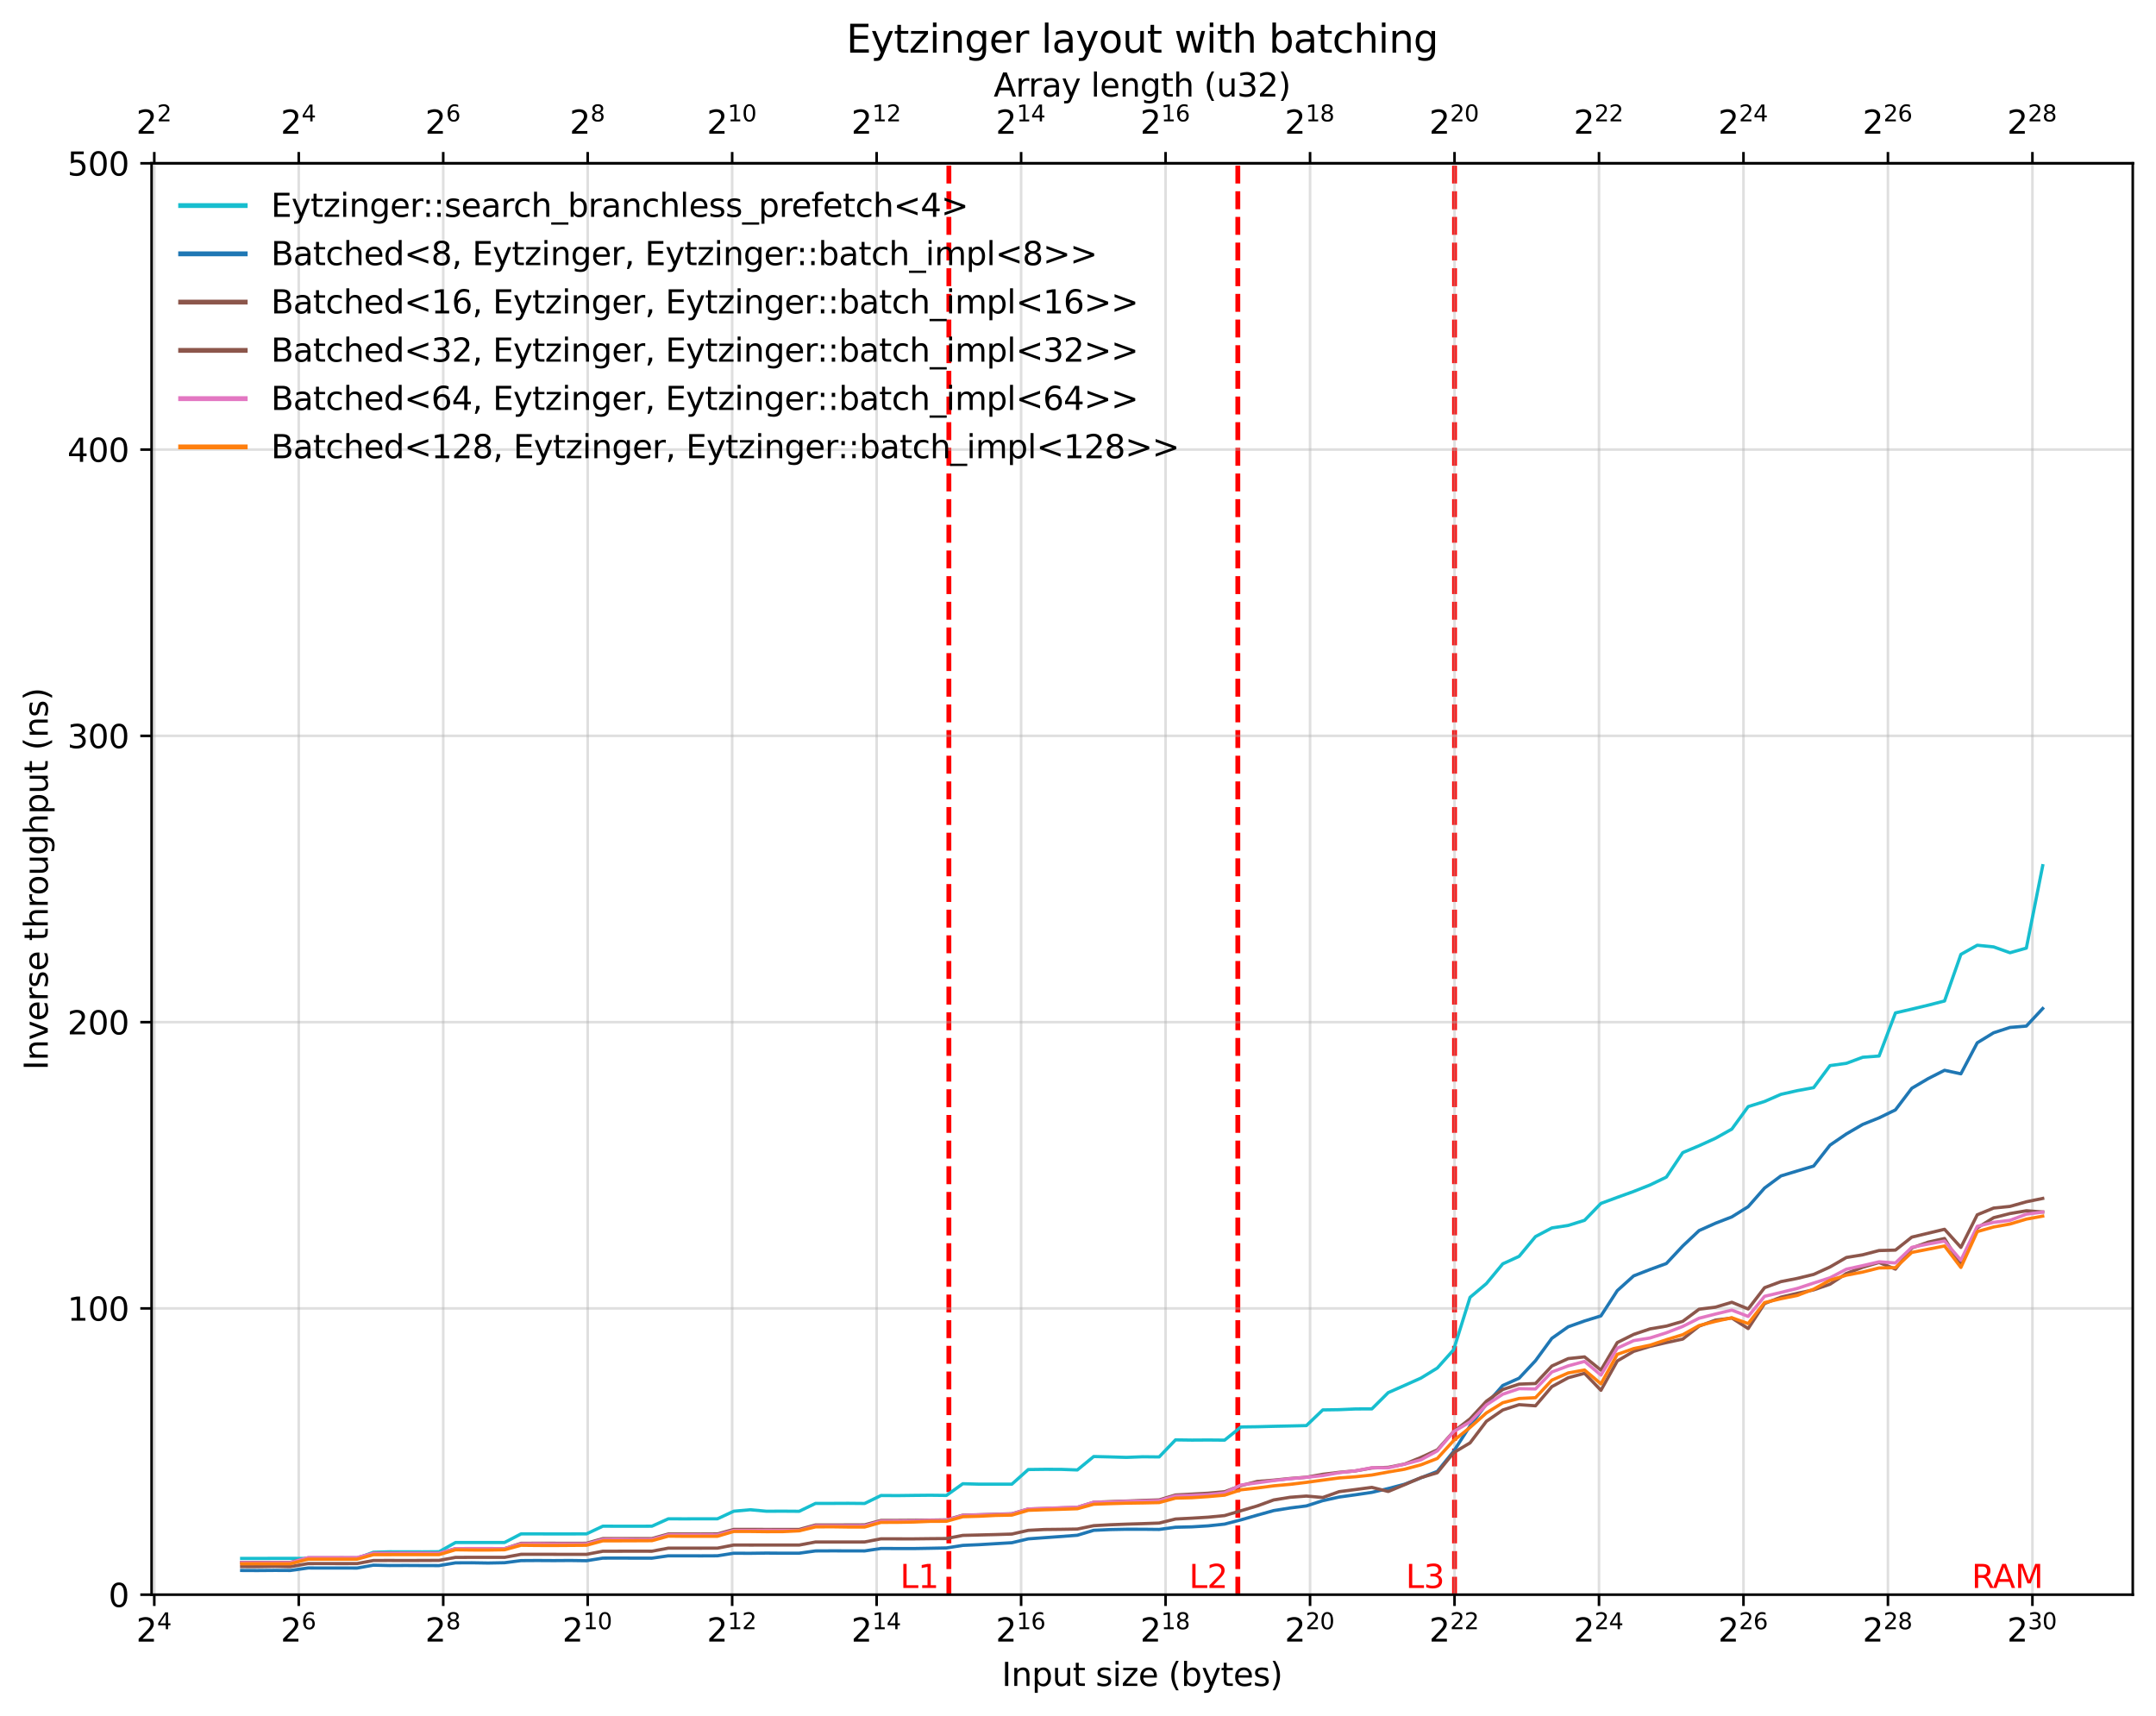 <?xml version="1.0" encoding="utf-8" standalone="no"?>
<!DOCTYPE svg PUBLIC "-//W3C//DTD SVG 1.1//EN"
  "http://www.w3.org/Graphics/SVG/1.1/DTD/svg11.dtd">
<svg xmlns:xlink="http://www.w3.org/1999/xlink" width="667.966pt" height="531.671pt" viewBox="0 0 667.966 531.671" xmlns="http://www.w3.org/2000/svg" version="1.1">
 <defs>
  <style type="text/css">*{stroke-linejoin: round; stroke-linecap: butt}</style>
 </defs>
 <g id="figure_1">
  <g id="patch_1">
   <path d="M -0 531.671 
L 667.966 531.671 
L 667.966 0 
L -0 0 
z
" style="fill: #ffffff"/>
  </g>
  <g id="axes_1">
   <g id="patch_2">
    <path d="M 46.966 494.115 
L 660.766 494.115 
L 660.766 50.595 
L 46.966 50.595 
z
" style="fill: #ffffff"/>
   </g>
   <g id="line2d_1">
    <path d="M 293.978 494.115 
L 293.978 50.595 
" clip-path="url(#pb16221f3ca)" style="fill: none; stroke-dasharray: 5.55,2.4; stroke-dashoffset: 0; stroke: #ff0000; stroke-width: 1.5"/>
   </g>
   <g id="line2d_2">
    <path d="M 383.498 494.115 
L 383.498 50.595 
" clip-path="url(#pb16221f3ca)" style="fill: none; stroke-dasharray: 5.55,2.4; stroke-dashoffset: 0; stroke: #ff0000; stroke-width: 1.5"/>
   </g>
   <g id="line2d_3">
    <path d="M 450.638 494.115 
L 450.638 50.595 
" clip-path="url(#pb16221f3ca)" style="fill: none; stroke-dasharray: 5.55,2.4; stroke-dashoffset: 0; stroke: #ff0000; stroke-width: 1.5"/>
   </g>
   <g id="axes_2">
    <g id="patch_3">
     <path d="M 46.966 50.595 
L 660.766 50.595 
L 660.766 50.595 
L 46.966 50.595 
z
" style="fill: #ffffff"/>
    </g>
    <g id="matplotlib.axis_1">
     <g id="xtick_1">
      <g id="line2d_4">
       <defs>
        <path id="mdbb61b34dc" d="M 0 0 
L 0 -3.5 
" style="stroke: #000000; stroke-width: 0.8"/>
       </defs>
       <g>
        <use xlink:href="#mdbb61b34dc" x="47.798" y="50.595" style="stroke: #000000; stroke-width: 0.8"/>
       </g>
      </g>
      <g id="text_1">
       <!-- $\mathdefault{2^{2}}$ -->
       <g transform="translate(42.198 41.515) scale(0.1 -0.1)">
        <defs>
         <path id="DejaVuSans-32" d="M 1228 531 
L 3431 531 
L 3431 0 
L 469 0 
L 469 531 
Q 828 903 1448 1529 
Q 2069 2156 2228 2338 
Q 2531 2678 2651 2914 
Q 2772 3150 2772 3378 
Q 2772 3750 2511 3984 
Q 2250 4219 1831 4219 
Q 1534 4219 1204 4116 
Q 875 4013 500 3803 
L 500 4441 
Q 881 4594 1212 4672 
Q 1544 4750 1819 4750 
Q 2544 4750 2975 4387 
Q 3406 4025 3406 3419 
Q 3406 3131 3298 2873 
Q 3191 2616 2906 2266 
Q 2828 2175 2409 1742 
Q 1991 1309 1228 531 
z
" transform="scale(0.016)"/>
        </defs>
        <use xlink:href="#DejaVuSans-32" transform="translate(0 0.766)"/>
        <use xlink:href="#DejaVuSans-32" transform="translate(64.58 39.047) scale(0.7)"/>
       </g>
      </g>
     </g>
     <g id="xtick_2">
      <g id="line2d_5">
       <g>
        <use xlink:href="#mdbb61b34dc" x="92.558" y="50.595" style="stroke: #000000; stroke-width: 0.8"/>
       </g>
      </g>
      <g id="text_2">
       <!-- $\mathdefault{2^{4}}$ -->
       <g transform="translate(86.958 41.515) scale(0.1 -0.1)">
        <defs>
         <path id="DejaVuSans-34" d="M 2419 4116 
L 825 1625 
L 2419 1625 
L 2419 4116 
z
M 2253 4666 
L 3047 4666 
L 3047 1625 
L 3713 1625 
L 3713 1100 
L 3047 1100 
L 3047 0 
L 2419 0 
L 2419 1100 
L 313 1100 
L 313 1709 
L 2253 4666 
z
" transform="scale(0.016)"/>
        </defs>
        <use xlink:href="#DejaVuSans-32" transform="translate(0 0.684)"/>
        <use xlink:href="#DejaVuSans-34" transform="translate(64.58 38.966) scale(0.7)"/>
       </g>
      </g>
     </g>
     <g id="xtick_3">
      <g id="line2d_6">
       <g>
        <use xlink:href="#mdbb61b34dc" x="137.318" y="50.595" style="stroke: #000000; stroke-width: 0.8"/>
       </g>
      </g>
      <g id="text_3">
       <!-- $\mathdefault{2^{6}}$ -->
       <g transform="translate(131.718 41.515) scale(0.1 -0.1)">
        <defs>
         <path id="DejaVuSans-36" d="M 2113 2584 
Q 1688 2584 1439 2293 
Q 1191 2003 1191 1497 
Q 1191 994 1439 701 
Q 1688 409 2113 409 
Q 2538 409 2786 701 
Q 3034 994 3034 1497 
Q 3034 2003 2786 2293 
Q 2538 2584 2113 2584 
z
M 3366 4563 
L 3366 3988 
Q 3128 4100 2886 4159 
Q 2644 4219 2406 4219 
Q 1781 4219 1451 3797 
Q 1122 3375 1075 2522 
Q 1259 2794 1537 2939 
Q 1816 3084 2150 3084 
Q 2853 3084 3261 2657 
Q 3669 2231 3669 1497 
Q 3669 778 3244 343 
Q 2819 -91 2113 -91 
Q 1303 -91 875 529 
Q 447 1150 447 2328 
Q 447 3434 972 4092 
Q 1497 4750 2381 4750 
Q 2619 4750 2861 4703 
Q 3103 4656 3366 4563 
z
" transform="scale(0.016)"/>
        </defs>
        <use xlink:href="#DejaVuSans-32" transform="translate(0 0.766)"/>
        <use xlink:href="#DejaVuSans-36" transform="translate(64.58 39.047) scale(0.7)"/>
       </g>
      </g>
     </g>
     <g id="xtick_4">
      <g id="line2d_7">
       <g>
        <use xlink:href="#mdbb61b34dc" x="182.078" y="50.595" style="stroke: #000000; stroke-width: 0.8"/>
       </g>
      </g>
      <g id="text_4">
       <!-- $\mathdefault{2^{8}}$ -->
       <g transform="translate(176.478 41.515) scale(0.1 -0.1)">
        <defs>
         <path id="DejaVuSans-38" d="M 2034 2216 
Q 1584 2216 1326 1975 
Q 1069 1734 1069 1313 
Q 1069 891 1326 650 
Q 1584 409 2034 409 
Q 2484 409 2743 651 
Q 3003 894 3003 1313 
Q 3003 1734 2745 1975 
Q 2488 2216 2034 2216 
z
M 1403 2484 
Q 997 2584 770 2862 
Q 544 3141 544 3541 
Q 544 4100 942 4425 
Q 1341 4750 2034 4750 
Q 2731 4750 3128 4425 
Q 3525 4100 3525 3541 
Q 3525 3141 3298 2862 
Q 3072 2584 2669 2484 
Q 3125 2378 3379 2068 
Q 3634 1759 3634 1313 
Q 3634 634 3220 271 
Q 2806 -91 2034 -91 
Q 1263 -91 848 271 
Q 434 634 434 1313 
Q 434 1759 690 2068 
Q 947 2378 1403 2484 
z
M 1172 3481 
Q 1172 3119 1398 2916 
Q 1625 2713 2034 2713 
Q 2441 2713 2670 2916 
Q 2900 3119 2900 3481 
Q 2900 3844 2670 4047 
Q 2441 4250 2034 4250 
Q 1625 4250 1398 4047 
Q 1172 3844 1172 3481 
z
" transform="scale(0.016)"/>
        </defs>
        <use xlink:href="#DejaVuSans-32" transform="translate(0 0.766)"/>
        <use xlink:href="#DejaVuSans-38" transform="translate(64.58 39.047) scale(0.7)"/>
       </g>
      </g>
     </g>
     <g id="xtick_5">
      <g id="line2d_8">
       <g>
        <use xlink:href="#mdbb61b34dc" x="226.838" y="50.595" style="stroke: #000000; stroke-width: 0.8"/>
       </g>
      </g>
      <g id="text_5">
       <!-- $\mathdefault{2^{10}}$ -->
       <g transform="translate(218.988 41.515) scale(0.1 -0.1)">
        <defs>
         <path id="DejaVuSans-31" d="M 794 531 
L 1825 531 
L 1825 4091 
L 703 3866 
L 703 4441 
L 1819 4666 
L 2450 4666 
L 2450 531 
L 3481 531 
L 3481 0 
L 794 0 
L 794 531 
z
" transform="scale(0.016)"/>
         <path id="DejaVuSans-30" d="M 2034 4250 
Q 1547 4250 1301 3770 
Q 1056 3291 1056 2328 
Q 1056 1369 1301 889 
Q 1547 409 2034 409 
Q 2525 409 2770 889 
Q 3016 1369 3016 2328 
Q 3016 3291 2770 3770 
Q 2525 4250 2034 4250 
z
M 2034 4750 
Q 2819 4750 3233 4129 
Q 3647 3509 3647 2328 
Q 3647 1150 3233 529 
Q 2819 -91 2034 -91 
Q 1250 -91 836 529 
Q 422 1150 422 2328 
Q 422 3509 836 4129 
Q 1250 4750 2034 4750 
z
" transform="scale(0.016)"/>
        </defs>
        <use xlink:href="#DejaVuSans-32" transform="translate(0 0.766)"/>
        <use xlink:href="#DejaVuSans-31" transform="translate(64.58 39.047) scale(0.7)"/>
        <use xlink:href="#DejaVuSans-30" transform="translate(109.116 39.047) scale(0.7)"/>
       </g>
      </g>
     </g>
     <g id="xtick_6">
      <g id="line2d_9">
       <g>
        <use xlink:href="#mdbb61b34dc" x="271.598" y="50.595" style="stroke: #000000; stroke-width: 0.8"/>
       </g>
      </g>
      <g id="text_6">
       <!-- $\mathdefault{2^{12}}$ -->
       <g transform="translate(263.748 41.515) scale(0.1 -0.1)">
        <use xlink:href="#DejaVuSans-32" transform="translate(0 0.766)"/>
        <use xlink:href="#DejaVuSans-31" transform="translate(64.58 39.047) scale(0.7)"/>
        <use xlink:href="#DejaVuSans-32" transform="translate(109.116 39.047) scale(0.7)"/>
       </g>
      </g>
     </g>
     <g id="xtick_7">
      <g id="line2d_10">
       <g>
        <use xlink:href="#mdbb61b34dc" x="316.358" y="50.595" style="stroke: #000000; stroke-width: 0.8"/>
       </g>
      </g>
      <g id="text_7">
       <!-- $\mathdefault{2^{14}}$ -->
       <g transform="translate(308.508 41.515) scale(0.1 -0.1)">
        <use xlink:href="#DejaVuSans-32" transform="translate(0 0.684)"/>
        <use xlink:href="#DejaVuSans-31" transform="translate(64.58 38.966) scale(0.7)"/>
        <use xlink:href="#DejaVuSans-34" transform="translate(109.116 38.966) scale(0.7)"/>
       </g>
      </g>
     </g>
     <g id="xtick_8">
      <g id="line2d_11">
       <g>
        <use xlink:href="#mdbb61b34dc" x="361.118" y="50.595" style="stroke: #000000; stroke-width: 0.8"/>
       </g>
      </g>
      <g id="text_8">
       <!-- $\mathdefault{2^{16}}$ -->
       <g transform="translate(353.268 41.515) scale(0.1 -0.1)">
        <use xlink:href="#DejaVuSans-32" transform="translate(0 0.766)"/>
        <use xlink:href="#DejaVuSans-31" transform="translate(64.58 39.047) scale(0.7)"/>
        <use xlink:href="#DejaVuSans-36" transform="translate(109.116 39.047) scale(0.7)"/>
       </g>
      </g>
     </g>
     <g id="xtick_9">
      <g id="line2d_12">
       <g>
        <use xlink:href="#mdbb61b34dc" x="405.878" y="50.595" style="stroke: #000000; stroke-width: 0.8"/>
       </g>
      </g>
      <g id="text_9">
       <!-- $\mathdefault{2^{18}}$ -->
       <g transform="translate(398.028 41.515) scale(0.1 -0.1)">
        <use xlink:href="#DejaVuSans-32" transform="translate(0 0.766)"/>
        <use xlink:href="#DejaVuSans-31" transform="translate(64.58 39.047) scale(0.7)"/>
        <use xlink:href="#DejaVuSans-38" transform="translate(109.116 39.047) scale(0.7)"/>
       </g>
      </g>
     </g>
     <g id="xtick_10">
      <g id="line2d_13">
       <g>
        <use xlink:href="#mdbb61b34dc" x="450.638" y="50.595" style="stroke: #000000; stroke-width: 0.8"/>
       </g>
      </g>
      <g id="text_10">
       <!-- $\mathdefault{2^{20}}$ -->
       <g transform="translate(442.788 41.515) scale(0.1 -0.1)">
        <use xlink:href="#DejaVuSans-32" transform="translate(0 0.766)"/>
        <use xlink:href="#DejaVuSans-32" transform="translate(64.58 39.047) scale(0.7)"/>
        <use xlink:href="#DejaVuSans-30" transform="translate(109.116 39.047) scale(0.7)"/>
       </g>
      </g>
     </g>
     <g id="xtick_11">
      <g id="line2d_14">
       <g>
        <use xlink:href="#mdbb61b34dc" x="495.398" y="50.595" style="stroke: #000000; stroke-width: 0.8"/>
       </g>
      </g>
      <g id="text_11">
       <!-- $\mathdefault{2^{22}}$ -->
       <g transform="translate(487.548 41.515) scale(0.1 -0.1)">
        <use xlink:href="#DejaVuSans-32" transform="translate(0 0.766)"/>
        <use xlink:href="#DejaVuSans-32" transform="translate(64.58 39.047) scale(0.7)"/>
        <use xlink:href="#DejaVuSans-32" transform="translate(109.116 39.047) scale(0.7)"/>
       </g>
      </g>
     </g>
     <g id="xtick_12">
      <g id="line2d_15">
       <g>
        <use xlink:href="#mdbb61b34dc" x="540.158" y="50.595" style="stroke: #000000; stroke-width: 0.8"/>
       </g>
      </g>
      <g id="text_12">
       <!-- $\mathdefault{2^{24}}$ -->
       <g transform="translate(532.308 41.515) scale(0.1 -0.1)">
        <use xlink:href="#DejaVuSans-32" transform="translate(0 0.766)"/>
        <use xlink:href="#DejaVuSans-32" transform="translate(64.58 39.047) scale(0.7)"/>
        <use xlink:href="#DejaVuSans-34" transform="translate(109.116 39.047) scale(0.7)"/>
       </g>
      </g>
     </g>
     <g id="xtick_13">
      <g id="line2d_16">
       <g>
        <use xlink:href="#mdbb61b34dc" x="584.918" y="50.595" style="stroke: #000000; stroke-width: 0.8"/>
       </g>
      </g>
      <g id="text_13">
       <!-- $\mathdefault{2^{26}}$ -->
       <g transform="translate(577.068 41.515) scale(0.1 -0.1)">
        <use xlink:href="#DejaVuSans-32" transform="translate(0 0.766)"/>
        <use xlink:href="#DejaVuSans-32" transform="translate(64.58 39.047) scale(0.7)"/>
        <use xlink:href="#DejaVuSans-36" transform="translate(109.116 39.047) scale(0.7)"/>
       </g>
      </g>
     </g>
     <g id="xtick_14">
      <g id="line2d_17">
       <g>
        <use xlink:href="#mdbb61b34dc" x="629.678" y="50.595" style="stroke: #000000; stroke-width: 0.8"/>
       </g>
      </g>
      <g id="text_14">
       <!-- $\mathdefault{2^{28}}$ -->
       <g transform="translate(621.828 41.515) scale(0.1 -0.1)">
        <use xlink:href="#DejaVuSans-32" transform="translate(0 0.766)"/>
        <use xlink:href="#DejaVuSans-32" transform="translate(64.58 39.047) scale(0.7)"/>
        <use xlink:href="#DejaVuSans-38" transform="translate(109.116 39.047) scale(0.7)"/>
       </g>
      </g>
     </g>
     <g id="text_15">
      <!-- Array length (u32) -->
      <g transform="translate(307.85 29.917) scale(0.1 -0.1)">
       <defs>
        <path id="DejaVuSans-41" d="M 2188 4044 
L 1331 1722 
L 3047 1722 
L 2188 4044 
z
M 1831 4666 
L 2547 4666 
L 4325 0 
L 3669 0 
L 3244 1197 
L 1141 1197 
L 716 0 
L 50 0 
L 1831 4666 
z
" transform="scale(0.016)"/>
        <path id="DejaVuSans-72" d="M 2631 2963 
Q 2534 3019 2420 3045 
Q 2306 3072 2169 3072 
Q 1681 3072 1420 2755 
Q 1159 2438 1159 1844 
L 1159 0 
L 581 0 
L 581 3500 
L 1159 3500 
L 1159 2956 
Q 1341 3275 1631 3429 
Q 1922 3584 2338 3584 
Q 2397 3584 2469 3576 
Q 2541 3569 2628 3553 
L 2631 2963 
z
" transform="scale(0.016)"/>
        <path id="DejaVuSans-61" d="M 2194 1759 
Q 1497 1759 1228 1600 
Q 959 1441 959 1056 
Q 959 750 1161 570 
Q 1363 391 1709 391 
Q 2188 391 2477 730 
Q 2766 1069 2766 1631 
L 2766 1759 
L 2194 1759 
z
M 3341 1997 
L 3341 0 
L 2766 0 
L 2766 531 
Q 2569 213 2275 61 
Q 1981 -91 1556 -91 
Q 1019 -91 701 211 
Q 384 513 384 1019 
Q 384 1609 779 1909 
Q 1175 2209 1959 2209 
L 2766 2209 
L 2766 2266 
Q 2766 2663 2505 2880 
Q 2244 3097 1772 3097 
Q 1472 3097 1187 3025 
Q 903 2953 641 2809 
L 641 3341 
Q 956 3463 1253 3523 
Q 1550 3584 1831 3584 
Q 2591 3584 2966 3190 
Q 3341 2797 3341 1997 
z
" transform="scale(0.016)"/>
        <path id="DejaVuSans-79" d="M 2059 -325 
Q 1816 -950 1584 -1140 
Q 1353 -1331 966 -1331 
L 506 -1331 
L 506 -850 
L 844 -850 
Q 1081 -850 1212 -737 
Q 1344 -625 1503 -206 
L 1606 56 
L 191 3500 
L 800 3500 
L 1894 763 
L 2988 3500 
L 3597 3500 
L 2059 -325 
z
" transform="scale(0.016)"/>
        <path id="DejaVuSans-20" transform="scale(0.016)"/>
        <path id="DejaVuSans-6c" d="M 603 4863 
L 1178 4863 
L 1178 0 
L 603 0 
L 603 4863 
z
" transform="scale(0.016)"/>
        <path id="DejaVuSans-65" d="M 3597 1894 
L 3597 1613 
L 953 1613 
Q 991 1019 1311 708 
Q 1631 397 2203 397 
Q 2534 397 2845 478 
Q 3156 559 3463 722 
L 3463 178 
Q 3153 47 2828 -22 
Q 2503 -91 2169 -91 
Q 1331 -91 842 396 
Q 353 884 353 1716 
Q 353 2575 817 3079 
Q 1281 3584 2069 3584 
Q 2775 3584 3186 3129 
Q 3597 2675 3597 1894 
z
M 3022 2063 
Q 3016 2534 2758 2815 
Q 2500 3097 2075 3097 
Q 1594 3097 1305 2825 
Q 1016 2553 972 2059 
L 3022 2063 
z
" transform="scale(0.016)"/>
        <path id="DejaVuSans-6e" d="M 3513 2113 
L 3513 0 
L 2938 0 
L 2938 2094 
Q 2938 2591 2744 2837 
Q 2550 3084 2163 3084 
Q 1697 3084 1428 2787 
Q 1159 2491 1159 1978 
L 1159 0 
L 581 0 
L 581 3500 
L 1159 3500 
L 1159 2956 
Q 1366 3272 1645 3428 
Q 1925 3584 2291 3584 
Q 2894 3584 3203 3211 
Q 3513 2838 3513 2113 
z
" transform="scale(0.016)"/>
        <path id="DejaVuSans-67" d="M 2906 1791 
Q 2906 2416 2648 2759 
Q 2391 3103 1925 3103 
Q 1463 3103 1205 2759 
Q 947 2416 947 1791 
Q 947 1169 1205 825 
Q 1463 481 1925 481 
Q 2391 481 2648 825 
Q 2906 1169 2906 1791 
z
M 3481 434 
Q 3481 -459 3084 -895 
Q 2688 -1331 1869 -1331 
Q 1566 -1331 1297 -1286 
Q 1028 -1241 775 -1147 
L 775 -588 
Q 1028 -725 1275 -790 
Q 1522 -856 1778 -856 
Q 2344 -856 2625 -561 
Q 2906 -266 2906 331 
L 2906 616 
Q 2728 306 2450 153 
Q 2172 0 1784 0 
Q 1141 0 747 490 
Q 353 981 353 1791 
Q 353 2603 747 3093 
Q 1141 3584 1784 3584 
Q 2172 3584 2450 3431 
Q 2728 3278 2906 2969 
L 2906 3500 
L 3481 3500 
L 3481 434 
z
" transform="scale(0.016)"/>
        <path id="DejaVuSans-74" d="M 1172 4494 
L 1172 3500 
L 2356 3500 
L 2356 3053 
L 1172 3053 
L 1172 1153 
Q 1172 725 1289 603 
Q 1406 481 1766 481 
L 2356 481 
L 2356 0 
L 1766 0 
Q 1100 0 847 248 
Q 594 497 594 1153 
L 594 3053 
L 172 3053 
L 172 3500 
L 594 3500 
L 594 4494 
L 1172 4494 
z
" transform="scale(0.016)"/>
        <path id="DejaVuSans-68" d="M 3513 2113 
L 3513 0 
L 2938 0 
L 2938 2094 
Q 2938 2591 2744 2837 
Q 2550 3084 2163 3084 
Q 1697 3084 1428 2787 
Q 1159 2491 1159 1978 
L 1159 0 
L 581 0 
L 581 4863 
L 1159 4863 
L 1159 2956 
Q 1366 3272 1645 3428 
Q 1925 3584 2291 3584 
Q 2894 3584 3203 3211 
Q 3513 2838 3513 2113 
z
" transform="scale(0.016)"/>
        <path id="DejaVuSans-28" d="M 1984 4856 
Q 1566 4138 1362 3434 
Q 1159 2731 1159 2009 
Q 1159 1288 1364 580 
Q 1569 -128 1984 -844 
L 1484 -844 
Q 1016 -109 783 600 
Q 550 1309 550 2009 
Q 550 2706 781 3412 
Q 1013 4119 1484 4856 
L 1984 4856 
z
" transform="scale(0.016)"/>
        <path id="DejaVuSans-75" d="M 544 1381 
L 544 3500 
L 1119 3500 
L 1119 1403 
Q 1119 906 1312 657 
Q 1506 409 1894 409 
Q 2359 409 2629 706 
Q 2900 1003 2900 1516 
L 2900 3500 
L 3475 3500 
L 3475 0 
L 2900 0 
L 2900 538 
Q 2691 219 2414 64 
Q 2138 -91 1772 -91 
Q 1169 -91 856 284 
Q 544 659 544 1381 
z
M 1991 3584 
L 1991 3584 
z
" transform="scale(0.016)"/>
        <path id="DejaVuSans-33" d="M 2597 2516 
Q 3050 2419 3304 2112 
Q 3559 1806 3559 1356 
Q 3559 666 3084 287 
Q 2609 -91 1734 -91 
Q 1441 -91 1130 -33 
Q 819 25 488 141 
L 488 750 
Q 750 597 1062 519 
Q 1375 441 1716 441 
Q 2309 441 2620 675 
Q 2931 909 2931 1356 
Q 2931 1769 2642 2001 
Q 2353 2234 1838 2234 
L 1294 2234 
L 1294 2753 
L 1863 2753 
Q 2328 2753 2575 2939 
Q 2822 3125 2822 3475 
Q 2822 3834 2567 4026 
Q 2313 4219 1838 4219 
Q 1578 4219 1281 4162 
Q 984 4106 628 3988 
L 628 4550 
Q 988 4650 1302 4700 
Q 1616 4750 1894 4750 
Q 2613 4750 3031 4423 
Q 3450 4097 3450 3541 
Q 3450 3153 3228 2886 
Q 3006 2619 2597 2516 
z
" transform="scale(0.016)"/>
        <path id="DejaVuSans-29" d="M 513 4856 
L 1013 4856 
Q 1481 4119 1714 3412 
Q 1947 2706 1947 2009 
Q 1947 1309 1714 600 
Q 1481 -109 1013 -844 
L 513 -844 
Q 928 -128 1133 580 
Q 1338 1288 1338 2009 
Q 1338 2731 1133 3434 
Q 928 4138 513 4856 
z
" transform="scale(0.016)"/>
       </defs>
       <use xlink:href="#DejaVuSans-41"/>
       <use xlink:href="#DejaVuSans-72" x="68.408"/>
       <use xlink:href="#DejaVuSans-72" x="107.771"/>
       <use xlink:href="#DejaVuSans-61" x="148.885"/>
       <use xlink:href="#DejaVuSans-79" x="210.164"/>
       <use xlink:href="#DejaVuSans-20" x="269.344"/>
       <use xlink:href="#DejaVuSans-6c" x="301.131"/>
       <use xlink:href="#DejaVuSans-65" x="328.914"/>
       <use xlink:href="#DejaVuSans-6e" x="390.438"/>
       <use xlink:href="#DejaVuSans-67" x="453.816"/>
       <use xlink:href="#DejaVuSans-74" x="517.293"/>
       <use xlink:href="#DejaVuSans-68" x="556.502"/>
       <use xlink:href="#DejaVuSans-20" x="619.881"/>
       <use xlink:href="#DejaVuSans-28" x="651.668"/>
       <use xlink:href="#DejaVuSans-75" x="690.682"/>
       <use xlink:href="#DejaVuSans-33" x="754.061"/>
       <use xlink:href="#DejaVuSans-32" x="817.684"/>
       <use xlink:href="#DejaVuSans-29" x="881.307"/>
      </g>
     </g>
    </g>
    <g id="matplotlib.axis_2"/>
    <g id="patch_4">
     <path d="M 46.966 50.595 
L 660.766 50.595 
" style="fill: none; stroke: #000000; stroke-width: 0.8; stroke-linejoin: miter; stroke-linecap: square"/>
    </g>
   </g>
   <g id="matplotlib.axis_3">
    <g id="xtick_15">
     <g id="line2d_18">
      <path d="M 47.798 494.115 
L 47.798 50.595 
" clip-path="url(#pb16221f3ca)" style="fill: none; stroke: #b0b0b0; stroke-opacity: 0.4; stroke-width: 0.8; stroke-linecap: square"/>
     </g>
     <g id="line2d_19">
      <defs>
       <path id="me0a37b713a" d="M 0 0 
L 0 3.5 
" style="stroke: #000000; stroke-width: 0.8"/>
      </defs>
      <g>
       <use xlink:href="#me0a37b713a" x="47.798" y="494.115" style="stroke: #000000; stroke-width: 0.8"/>
      </g>
     </g>
     <g id="text_16">
      <!-- $\mathdefault{2^{4}}$ -->
      <g transform="translate(42.198 508.713) scale(0.1 -0.1)">
       <use xlink:href="#DejaVuSans-32" transform="translate(0 0.684)"/>
       <use xlink:href="#DejaVuSans-34" transform="translate(64.58 38.966) scale(0.7)"/>
      </g>
     </g>
    </g>
    <g id="xtick_16">
     <g id="line2d_20">
      <path d="M 92.558 494.115 
L 92.558 50.595 
" clip-path="url(#pb16221f3ca)" style="fill: none; stroke: #b0b0b0; stroke-opacity: 0.4; stroke-width: 0.8; stroke-linecap: square"/>
     </g>
     <g id="line2d_21">
      <g>
       <use xlink:href="#me0a37b713a" x="92.558" y="494.115" style="stroke: #000000; stroke-width: 0.8"/>
      </g>
     </g>
     <g id="text_17">
      <!-- $\mathdefault{2^{6}}$ -->
      <g transform="translate(86.958 508.713) scale(0.1 -0.1)">
       <use xlink:href="#DejaVuSans-32" transform="translate(0 0.766)"/>
       <use xlink:href="#DejaVuSans-36" transform="translate(64.58 39.047) scale(0.7)"/>
      </g>
     </g>
    </g>
    <g id="xtick_17">
     <g id="line2d_22">
      <path d="M 137.318 494.115 
L 137.318 50.595 
" clip-path="url(#pb16221f3ca)" style="fill: none; stroke: #b0b0b0; stroke-opacity: 0.4; stroke-width: 0.8; stroke-linecap: square"/>
     </g>
     <g id="line2d_23">
      <g>
       <use xlink:href="#me0a37b713a" x="137.318" y="494.115" style="stroke: #000000; stroke-width: 0.8"/>
      </g>
     </g>
     <g id="text_18">
      <!-- $\mathdefault{2^{8}}$ -->
      <g transform="translate(131.718 508.713) scale(0.1 -0.1)">
       <use xlink:href="#DejaVuSans-32" transform="translate(0 0.766)"/>
       <use xlink:href="#DejaVuSans-38" transform="translate(64.58 39.047) scale(0.7)"/>
      </g>
     </g>
    </g>
    <g id="xtick_18">
     <g id="line2d_24">
      <path d="M 182.078 494.115 
L 182.078 50.595 
" clip-path="url(#pb16221f3ca)" style="fill: none; stroke: #b0b0b0; stroke-opacity: 0.4; stroke-width: 0.8; stroke-linecap: square"/>
     </g>
     <g id="line2d_25">
      <g>
       <use xlink:href="#me0a37b713a" x="182.078" y="494.115" style="stroke: #000000; stroke-width: 0.8"/>
      </g>
     </g>
     <g id="text_19">
      <!-- $\mathdefault{2^{10}}$ -->
      <g transform="translate(174.228 508.713) scale(0.1 -0.1)">
       <use xlink:href="#DejaVuSans-32" transform="translate(0 0.766)"/>
       <use xlink:href="#DejaVuSans-31" transform="translate(64.58 39.047) scale(0.7)"/>
       <use xlink:href="#DejaVuSans-30" transform="translate(109.116 39.047) scale(0.7)"/>
      </g>
     </g>
    </g>
    <g id="xtick_19">
     <g id="line2d_26">
      <path d="M 226.838 494.115 
L 226.838 50.595 
" clip-path="url(#pb16221f3ca)" style="fill: none; stroke: #b0b0b0; stroke-opacity: 0.4; stroke-width: 0.8; stroke-linecap: square"/>
     </g>
     <g id="line2d_27">
      <g>
       <use xlink:href="#me0a37b713a" x="226.838" y="494.115" style="stroke: #000000; stroke-width: 0.8"/>
      </g>
     </g>
     <g id="text_20">
      <!-- $\mathdefault{2^{12}}$ -->
      <g transform="translate(218.988 508.713) scale(0.1 -0.1)">
       <use xlink:href="#DejaVuSans-32" transform="translate(0 0.766)"/>
       <use xlink:href="#DejaVuSans-31" transform="translate(64.58 39.047) scale(0.7)"/>
       <use xlink:href="#DejaVuSans-32" transform="translate(109.116 39.047) scale(0.7)"/>
      </g>
     </g>
    </g>
    <g id="xtick_20">
     <g id="line2d_28">
      <path d="M 271.598 494.115 
L 271.598 50.595 
" clip-path="url(#pb16221f3ca)" style="fill: none; stroke: #b0b0b0; stroke-opacity: 0.4; stroke-width: 0.8; stroke-linecap: square"/>
     </g>
     <g id="line2d_29">
      <g>
       <use xlink:href="#me0a37b713a" x="271.598" y="494.115" style="stroke: #000000; stroke-width: 0.8"/>
      </g>
     </g>
     <g id="text_21">
      <!-- $\mathdefault{2^{14}}$ -->
      <g transform="translate(263.748 508.713) scale(0.1 -0.1)">
       <use xlink:href="#DejaVuSans-32" transform="translate(0 0.684)"/>
       <use xlink:href="#DejaVuSans-31" transform="translate(64.58 38.966) scale(0.7)"/>
       <use xlink:href="#DejaVuSans-34" transform="translate(109.116 38.966) scale(0.7)"/>
      </g>
     </g>
    </g>
    <g id="xtick_21">
     <g id="line2d_30">
      <path d="M 316.358 494.115 
L 316.358 50.595 
" clip-path="url(#pb16221f3ca)" style="fill: none; stroke: #b0b0b0; stroke-opacity: 0.4; stroke-width: 0.8; stroke-linecap: square"/>
     </g>
     <g id="line2d_31">
      <g>
       <use xlink:href="#me0a37b713a" x="316.358" y="494.115" style="stroke: #000000; stroke-width: 0.8"/>
      </g>
     </g>
     <g id="text_22">
      <!-- $\mathdefault{2^{16}}$ -->
      <g transform="translate(308.508 508.713) scale(0.1 -0.1)">
       <use xlink:href="#DejaVuSans-32" transform="translate(0 0.766)"/>
       <use xlink:href="#DejaVuSans-31" transform="translate(64.58 39.047) scale(0.7)"/>
       <use xlink:href="#DejaVuSans-36" transform="translate(109.116 39.047) scale(0.7)"/>
      </g>
     </g>
    </g>
    <g id="xtick_22">
     <g id="line2d_32">
      <path d="M 361.118 494.115 
L 361.118 50.595 
" clip-path="url(#pb16221f3ca)" style="fill: none; stroke: #b0b0b0; stroke-opacity: 0.4; stroke-width: 0.8; stroke-linecap: square"/>
     </g>
     <g id="line2d_33">
      <g>
       <use xlink:href="#me0a37b713a" x="361.118" y="494.115" style="stroke: #000000; stroke-width: 0.8"/>
      </g>
     </g>
     <g id="text_23">
      <!-- $\mathdefault{2^{18}}$ -->
      <g transform="translate(353.268 508.713) scale(0.1 -0.1)">
       <use xlink:href="#DejaVuSans-32" transform="translate(0 0.766)"/>
       <use xlink:href="#DejaVuSans-31" transform="translate(64.58 39.047) scale(0.7)"/>
       <use xlink:href="#DejaVuSans-38" transform="translate(109.116 39.047) scale(0.7)"/>
      </g>
     </g>
    </g>
    <g id="xtick_23">
     <g id="line2d_34">
      <path d="M 405.878 494.115 
L 405.878 50.595 
" clip-path="url(#pb16221f3ca)" style="fill: none; stroke: #b0b0b0; stroke-opacity: 0.4; stroke-width: 0.8; stroke-linecap: square"/>
     </g>
     <g id="line2d_35">
      <g>
       <use xlink:href="#me0a37b713a" x="405.878" y="494.115" style="stroke: #000000; stroke-width: 0.8"/>
      </g>
     </g>
     <g id="text_24">
      <!-- $\mathdefault{2^{20}}$ -->
      <g transform="translate(398.028 508.713) scale(0.1 -0.1)">
       <use xlink:href="#DejaVuSans-32" transform="translate(0 0.766)"/>
       <use xlink:href="#DejaVuSans-32" transform="translate(64.58 39.047) scale(0.7)"/>
       <use xlink:href="#DejaVuSans-30" transform="translate(109.116 39.047) scale(0.7)"/>
      </g>
     </g>
    </g>
    <g id="xtick_24">
     <g id="line2d_36">
      <path d="M 450.638 494.115 
L 450.638 50.595 
" clip-path="url(#pb16221f3ca)" style="fill: none; stroke: #b0b0b0; stroke-opacity: 0.4; stroke-width: 0.8; stroke-linecap: square"/>
     </g>
     <g id="line2d_37">
      <g>
       <use xlink:href="#me0a37b713a" x="450.638" y="494.115" style="stroke: #000000; stroke-width: 0.8"/>
      </g>
     </g>
     <g id="text_25">
      <!-- $\mathdefault{2^{22}}$ -->
      <g transform="translate(442.788 508.713) scale(0.1 -0.1)">
       <use xlink:href="#DejaVuSans-32" transform="translate(0 0.766)"/>
       <use xlink:href="#DejaVuSans-32" transform="translate(64.58 39.047) scale(0.7)"/>
       <use xlink:href="#DejaVuSans-32" transform="translate(109.116 39.047) scale(0.7)"/>
      </g>
     </g>
    </g>
    <g id="xtick_25">
     <g id="line2d_38">
      <path d="M 495.398 494.115 
L 495.398 50.595 
" clip-path="url(#pb16221f3ca)" style="fill: none; stroke: #b0b0b0; stroke-opacity: 0.4; stroke-width: 0.8; stroke-linecap: square"/>
     </g>
     <g id="line2d_39">
      <g>
       <use xlink:href="#me0a37b713a" x="495.398" y="494.115" style="stroke: #000000; stroke-width: 0.8"/>
      </g>
     </g>
     <g id="text_26">
      <!-- $\mathdefault{2^{24}}$ -->
      <g transform="translate(487.548 508.713) scale(0.1 -0.1)">
       <use xlink:href="#DejaVuSans-32" transform="translate(0 0.766)"/>
       <use xlink:href="#DejaVuSans-32" transform="translate(64.58 39.047) scale(0.7)"/>
       <use xlink:href="#DejaVuSans-34" transform="translate(109.116 39.047) scale(0.7)"/>
      </g>
     </g>
    </g>
    <g id="xtick_26">
     <g id="line2d_40">
      <path d="M 540.158 494.115 
L 540.158 50.595 
" clip-path="url(#pb16221f3ca)" style="fill: none; stroke: #b0b0b0; stroke-opacity: 0.4; stroke-width: 0.8; stroke-linecap: square"/>
     </g>
     <g id="line2d_41">
      <g>
       <use xlink:href="#me0a37b713a" x="540.158" y="494.115" style="stroke: #000000; stroke-width: 0.8"/>
      </g>
     </g>
     <g id="text_27">
      <!-- $\mathdefault{2^{26}}$ -->
      <g transform="translate(532.308 508.713) scale(0.1 -0.1)">
       <use xlink:href="#DejaVuSans-32" transform="translate(0 0.766)"/>
       <use xlink:href="#DejaVuSans-32" transform="translate(64.58 39.047) scale(0.7)"/>
       <use xlink:href="#DejaVuSans-36" transform="translate(109.116 39.047) scale(0.7)"/>
      </g>
     </g>
    </g>
    <g id="xtick_27">
     <g id="line2d_42">
      <path d="M 584.918 494.115 
L 584.918 50.595 
" clip-path="url(#pb16221f3ca)" style="fill: none; stroke: #b0b0b0; stroke-opacity: 0.4; stroke-width: 0.8; stroke-linecap: square"/>
     </g>
     <g id="line2d_43">
      <g>
       <use xlink:href="#me0a37b713a" x="584.918" y="494.115" style="stroke: #000000; stroke-width: 0.8"/>
      </g>
     </g>
     <g id="text_28">
      <!-- $\mathdefault{2^{28}}$ -->
      <g transform="translate(577.068 508.713) scale(0.1 -0.1)">
       <use xlink:href="#DejaVuSans-32" transform="translate(0 0.766)"/>
       <use xlink:href="#DejaVuSans-32" transform="translate(64.58 39.047) scale(0.7)"/>
       <use xlink:href="#DejaVuSans-38" transform="translate(109.116 39.047) scale(0.7)"/>
      </g>
     </g>
    </g>
    <g id="xtick_28">
     <g id="line2d_44">
      <path d="M 629.678 494.115 
L 629.678 50.595 
" clip-path="url(#pb16221f3ca)" style="fill: none; stroke: #b0b0b0; stroke-opacity: 0.4; stroke-width: 0.8; stroke-linecap: square"/>
     </g>
     <g id="line2d_45">
      <g>
       <use xlink:href="#me0a37b713a" x="629.678" y="494.115" style="stroke: #000000; stroke-width: 0.8"/>
      </g>
     </g>
     <g id="text_29">
      <!-- $\mathdefault{2^{30}}$ -->
      <g transform="translate(621.828 508.713) scale(0.1 -0.1)">
       <use xlink:href="#DejaVuSans-32" transform="translate(0 0.766)"/>
       <use xlink:href="#DejaVuSans-33" transform="translate(64.58 39.047) scale(0.7)"/>
       <use xlink:href="#DejaVuSans-30" transform="translate(109.116 39.047) scale(0.7)"/>
      </g>
     </g>
    </g>
    <g id="text_30">
     <!-- Input size (bytes) -->
     <g transform="translate(310.37 522.391) scale(0.1 -0.1)">
      <defs>
       <path id="DejaVuSans-49" d="M 628 4666 
L 1259 4666 
L 1259 0 
L 628 0 
L 628 4666 
z
" transform="scale(0.016)"/>
       <path id="DejaVuSans-70" d="M 1159 525 
L 1159 -1331 
L 581 -1331 
L 581 3500 
L 1159 3500 
L 1159 2969 
Q 1341 3281 1617 3432 
Q 1894 3584 2278 3584 
Q 2916 3584 3314 3078 
Q 3713 2572 3713 1747 
Q 3713 922 3314 415 
Q 2916 -91 2278 -91 
Q 1894 -91 1617 61 
Q 1341 213 1159 525 
z
M 3116 1747 
Q 3116 2381 2855 2742 
Q 2594 3103 2138 3103 
Q 1681 3103 1420 2742 
Q 1159 2381 1159 1747 
Q 1159 1113 1420 752 
Q 1681 391 2138 391 
Q 2594 391 2855 752 
Q 3116 1113 3116 1747 
z
" transform="scale(0.016)"/>
       <path id="DejaVuSans-73" d="M 2834 3397 
L 2834 2853 
Q 2591 2978 2328 3040 
Q 2066 3103 1784 3103 
Q 1356 3103 1142 2972 
Q 928 2841 928 2578 
Q 928 2378 1081 2264 
Q 1234 2150 1697 2047 
L 1894 2003 
Q 2506 1872 2764 1633 
Q 3022 1394 3022 966 
Q 3022 478 2636 193 
Q 2250 -91 1575 -91 
Q 1294 -91 989 -36 
Q 684 19 347 128 
L 347 722 
Q 666 556 975 473 
Q 1284 391 1588 391 
Q 1994 391 2212 530 
Q 2431 669 2431 922 
Q 2431 1156 2273 1281 
Q 2116 1406 1581 1522 
L 1381 1569 
Q 847 1681 609 1914 
Q 372 2147 372 2553 
Q 372 3047 722 3315 
Q 1072 3584 1716 3584 
Q 2034 3584 2315 3537 
Q 2597 3491 2834 3397 
z
" transform="scale(0.016)"/>
       <path id="DejaVuSans-69" d="M 603 3500 
L 1178 3500 
L 1178 0 
L 603 0 
L 603 3500 
z
M 603 4863 
L 1178 4863 
L 1178 4134 
L 603 4134 
L 603 4863 
z
" transform="scale(0.016)"/>
       <path id="DejaVuSans-7a" d="M 353 3500 
L 3084 3500 
L 3084 2975 
L 922 459 
L 3084 459 
L 3084 0 
L 275 0 
L 275 525 
L 2438 3041 
L 353 3041 
L 353 3500 
z
" transform="scale(0.016)"/>
       <path id="DejaVuSans-62" d="M 3116 1747 
Q 3116 2381 2855 2742 
Q 2594 3103 2138 3103 
Q 1681 3103 1420 2742 
Q 1159 2381 1159 1747 
Q 1159 1113 1420 752 
Q 1681 391 2138 391 
Q 2594 391 2855 752 
Q 3116 1113 3116 1747 
z
M 1159 2969 
Q 1341 3281 1617 3432 
Q 1894 3584 2278 3584 
Q 2916 3584 3314 3078 
Q 3713 2572 3713 1747 
Q 3713 922 3314 415 
Q 2916 -91 2278 -91 
Q 1894 -91 1617 61 
Q 1341 213 1159 525 
L 1159 0 
L 581 0 
L 581 4863 
L 1159 4863 
L 1159 2969 
z
" transform="scale(0.016)"/>
      </defs>
      <use xlink:href="#DejaVuSans-49"/>
      <use xlink:href="#DejaVuSans-6e" x="29.492"/>
      <use xlink:href="#DejaVuSans-70" x="92.871"/>
      <use xlink:href="#DejaVuSans-75" x="156.348"/>
      <use xlink:href="#DejaVuSans-74" x="219.727"/>
      <use xlink:href="#DejaVuSans-20" x="258.936"/>
      <use xlink:href="#DejaVuSans-73" x="290.723"/>
      <use xlink:href="#DejaVuSans-69" x="342.822"/>
      <use xlink:href="#DejaVuSans-7a" x="370.605"/>
      <use xlink:href="#DejaVuSans-65" x="423.096"/>
      <use xlink:href="#DejaVuSans-20" x="484.619"/>
      <use xlink:href="#DejaVuSans-28" x="516.406"/>
      <use xlink:href="#DejaVuSans-62" x="555.42"/>
      <use xlink:href="#DejaVuSans-79" x="618.896"/>
      <use xlink:href="#DejaVuSans-74" x="678.076"/>
      <use xlink:href="#DejaVuSans-65" x="717.285"/>
      <use xlink:href="#DejaVuSans-73" x="778.809"/>
      <use xlink:href="#DejaVuSans-29" x="830.908"/>
     </g>
    </g>
   </g>
   <g id="matplotlib.axis_4">
    <g id="ytick_1">
     <g id="line2d_46">
      <path d="M 46.966 494.115 
L 660.766 494.115 
" clip-path="url(#pb16221f3ca)" style="fill: none; stroke: #b0b0b0; stroke-opacity: 0.4; stroke-width: 0.8; stroke-linecap: square"/>
     </g>
     <g id="line2d_47">
      <defs>
       <path id="m3f35242453" d="M 0 0 
L -3.5 0 
" style="stroke: #000000; stroke-width: 0.8"/>
      </defs>
      <g>
       <use xlink:href="#m3f35242453" x="46.966" y="494.115" style="stroke: #000000; stroke-width: 0.8"/>
      </g>
     </g>
     <g id="text_31">
      <!-- 0 -->
      <g transform="translate(33.603 497.914) scale(0.1 -0.1)">
       <use xlink:href="#DejaVuSans-30"/>
      </g>
     </g>
    </g>
    <g id="ytick_2">
     <g id="line2d_48">
      <path d="M 46.966 405.411 
L 660.766 405.411 
" clip-path="url(#pb16221f3ca)" style="fill: none; stroke: #b0b0b0; stroke-opacity: 0.4; stroke-width: 0.8; stroke-linecap: square"/>
     </g>
     <g id="line2d_49">
      <g>
       <use xlink:href="#m3f35242453" x="46.966" y="405.411" style="stroke: #000000; stroke-width: 0.8"/>
      </g>
     </g>
     <g id="text_32">
      <!-- 100 -->
      <g transform="translate(20.878 409.21) scale(0.1 -0.1)">
       <use xlink:href="#DejaVuSans-31"/>
       <use xlink:href="#DejaVuSans-30" x="63.623"/>
       <use xlink:href="#DejaVuSans-30" x="127.246"/>
      </g>
     </g>
    </g>
    <g id="ytick_3">
     <g id="line2d_50">
      <path d="M 46.966 316.707 
L 660.766 316.707 
" clip-path="url(#pb16221f3ca)" style="fill: none; stroke: #b0b0b0; stroke-opacity: 0.4; stroke-width: 0.8; stroke-linecap: square"/>
     </g>
     <g id="line2d_51">
      <g>
       <use xlink:href="#m3f35242453" x="46.966" y="316.707" style="stroke: #000000; stroke-width: 0.8"/>
      </g>
     </g>
     <g id="text_33">
      <!-- 200 -->
      <g transform="translate(20.878 320.506) scale(0.1 -0.1)">
       <use xlink:href="#DejaVuSans-32"/>
       <use xlink:href="#DejaVuSans-30" x="63.623"/>
       <use xlink:href="#DejaVuSans-30" x="127.246"/>
      </g>
     </g>
    </g>
    <g id="ytick_4">
     <g id="line2d_52">
      <path d="M 46.966 228.003 
L 660.766 228.003 
" clip-path="url(#pb16221f3ca)" style="fill: none; stroke: #b0b0b0; stroke-opacity: 0.4; stroke-width: 0.8; stroke-linecap: square"/>
     </g>
     <g id="line2d_53">
      <g>
       <use xlink:href="#m3f35242453" x="46.966" y="228.003" style="stroke: #000000; stroke-width: 0.8"/>
      </g>
     </g>
     <g id="text_34">
      <!-- 300 -->
      <g transform="translate(20.878 231.802) scale(0.1 -0.1)">
       <use xlink:href="#DejaVuSans-33"/>
       <use xlink:href="#DejaVuSans-30" x="63.623"/>
       <use xlink:href="#DejaVuSans-30" x="127.246"/>
      </g>
     </g>
    </g>
    <g id="ytick_5">
     <g id="line2d_54">
      <path d="M 46.966 139.299 
L 660.766 139.299 
" clip-path="url(#pb16221f3ca)" style="fill: none; stroke: #b0b0b0; stroke-opacity: 0.4; stroke-width: 0.8; stroke-linecap: square"/>
     </g>
     <g id="line2d_55">
      <g>
       <use xlink:href="#m3f35242453" x="46.966" y="139.299" style="stroke: #000000; stroke-width: 0.8"/>
      </g>
     </g>
     <g id="text_35">
      <!-- 400 -->
      <g transform="translate(20.878 143.098) scale(0.1 -0.1)">
       <use xlink:href="#DejaVuSans-34"/>
       <use xlink:href="#DejaVuSans-30" x="63.623"/>
       <use xlink:href="#DejaVuSans-30" x="127.246"/>
      </g>
     </g>
    </g>
    <g id="ytick_6">
     <g id="line2d_56">
      <path d="M 46.966 50.595 
L 660.766 50.595 
" clip-path="url(#pb16221f3ca)" style="fill: none; stroke: #b0b0b0; stroke-opacity: 0.4; stroke-width: 0.8; stroke-linecap: square"/>
     </g>
     <g id="line2d_57">
      <g>
       <use xlink:href="#m3f35242453" x="46.966" y="50.595" style="stroke: #000000; stroke-width: 0.8"/>
      </g>
     </g>
     <g id="text_36">
      <!-- 500 -->
      <g transform="translate(20.878 54.394) scale(0.1 -0.1)">
       <defs>
        <path id="DejaVuSans-35" d="M 691 4666 
L 3169 4666 
L 3169 4134 
L 1269 4134 
L 1269 2991 
Q 1406 3038 1543 3061 
Q 1681 3084 1819 3084 
Q 2600 3084 3056 2656 
Q 3513 2228 3513 1497 
Q 3513 744 3044 326 
Q 2575 -91 1722 -91 
Q 1428 -91 1123 -41 
Q 819 9 494 109 
L 494 744 
Q 775 591 1075 516 
Q 1375 441 1709 441 
Q 2250 441 2565 725 
Q 2881 1009 2881 1497 
Q 2881 1984 2565 2268 
Q 2250 2553 1709 2553 
Q 1456 2553 1204 2497 
Q 953 2441 691 2322 
L 691 4666 
z
" transform="scale(0.016)"/>
       </defs>
       <use xlink:href="#DejaVuSans-35"/>
       <use xlink:href="#DejaVuSans-30" x="63.623"/>
       <use xlink:href="#DejaVuSans-30" x="127.246"/>
      </g>
     </g>
    </g>
    <g id="text_37">
     <!-- Inverse throughput (ns) -->
     <g transform="translate(14.798 331.57) rotate(-90) scale(0.1 -0.1)">
      <defs>
       <path id="DejaVuSans-76" d="M 191 3500 
L 800 3500 
L 1894 563 
L 2988 3500 
L 3597 3500 
L 2284 0 
L 1503 0 
L 191 3500 
z
" transform="scale(0.016)"/>
       <path id="DejaVuSans-6f" d="M 1959 3097 
Q 1497 3097 1228 2736 
Q 959 2375 959 1747 
Q 959 1119 1226 758 
Q 1494 397 1959 397 
Q 2419 397 2687 759 
Q 2956 1122 2956 1747 
Q 2956 2369 2687 2733 
Q 2419 3097 1959 3097 
z
M 1959 3584 
Q 2709 3584 3137 3096 
Q 3566 2609 3566 1747 
Q 3566 888 3137 398 
Q 2709 -91 1959 -91 
Q 1206 -91 779 398 
Q 353 888 353 1747 
Q 353 2609 779 3096 
Q 1206 3584 1959 3584 
z
" transform="scale(0.016)"/>
      </defs>
      <use xlink:href="#DejaVuSans-49"/>
      <use xlink:href="#DejaVuSans-6e" x="29.492"/>
      <use xlink:href="#DejaVuSans-76" x="92.871"/>
      <use xlink:href="#DejaVuSans-65" x="152.051"/>
      <use xlink:href="#DejaVuSans-72" x="213.574"/>
      <use xlink:href="#DejaVuSans-73" x="254.688"/>
      <use xlink:href="#DejaVuSans-65" x="306.787"/>
      <use xlink:href="#DejaVuSans-20" x="368.311"/>
      <use xlink:href="#DejaVuSans-74" x="400.098"/>
      <use xlink:href="#DejaVuSans-68" x="439.307"/>
      <use xlink:href="#DejaVuSans-72" x="502.686"/>
      <use xlink:href="#DejaVuSans-6f" x="541.549"/>
      <use xlink:href="#DejaVuSans-75" x="602.73"/>
      <use xlink:href="#DejaVuSans-67" x="666.109"/>
      <use xlink:href="#DejaVuSans-68" x="729.586"/>
      <use xlink:href="#DejaVuSans-70" x="792.965"/>
      <use xlink:href="#DejaVuSans-75" x="856.441"/>
      <use xlink:href="#DejaVuSans-74" x="919.82"/>
      <use xlink:href="#DejaVuSans-20" x="959.029"/>
      <use xlink:href="#DejaVuSans-28" x="990.816"/>
      <use xlink:href="#DejaVuSans-6e" x="1029.83"/>
      <use xlink:href="#DejaVuSans-73" x="1093.209"/>
      <use xlink:href="#DejaVuSans-29" x="1145.309"/>
     </g>
    </g>
   </g>
   <g id="line2d_58">
    <path d="M 74.866 482.884 
L 79.718 482.878 
L 85.227 482.863 
L 89.932 482.865 
L 95.451 482.877 
L 100.56 482.875 
L 105.65 482.872 
L 110.627 482.871 
L 115.686 480.96 
L 120.698 480.82 
L 125.766 480.829 
L 130.923 480.839 
L 136.032 480.797 
L 141.121 477.951 
L 146.194 477.938 
L 151.24 477.936 
L 156.31 477.942 
L 161.417 475.28 
L 166.445 475.269 
L 171.547 475.296 
L 176.63 475.282 
L 181.697 475.273 
L 186.766 472.887 
L 191.828 472.899 
L 196.909 472.902 
L 201.968 472.89 
L 207.047 470.605 
L 212.114 470.616 
L 217.179 470.604 
L 222.255 470.609 
L 227.323 468.25 
L 232.393 467.792 
L 237.462 468.256 
L 242.528 468.235 
L 247.602 468.27 
L 252.669 465.825 
L 257.739 465.826 
L 262.807 465.802 
L 267.878 465.848 
L 272.947 463.38 
L 278.018 463.411 
L 283.086 463.347 
L 288.155 463.299 
L 293.225 463.355 
L 298.294 459.734 
L 303.363 459.865 
L 308.433 459.861 
L 313.502 459.864 
L 318.571 455.337 
L 323.641 455.273 
L 328.71 455.283 
L 333.779 455.462 
L 338.849 451.302 
L 343.918 451.421 
L 348.987 451.57 
L 354.056 451.375 
L 359.126 451.427 
L 364.195 446.144 
L 369.264 446.213 
L 374.333 446.181 
L 379.403 446.224 
L 384.472 442.141 
L 389.541 442.071 
L 394.611 441.94 
L 399.68 441.833 
L 404.749 441.717 
L 409.818 436.86 
L 414.888 436.783 
L 419.957 436.562 
L 425.026 436.541 
L 430.095 431.5 
L 435.165 429.263 
L 440.234 426.995 
L 445.303 423.886 
L 450.372 418.211 
L 455.442 401.982 
L 460.511 397.714 
L 465.58 391.598 
L 470.649 389.273 
L 475.719 383.157 
L 480.788 380.475 
L 485.857 379.698 
L 490.926 378.111 
L 495.996 372.879 
L 501.065 371.001 
L 506.134 369.17 
L 511.203 367.161 
L 516.273 364.722 
L 521.342 357.138 
L 526.411 355 
L 531.48 352.694 
L 536.55 349.848 
L 541.619 342.88 
L 546.688 341.296 
L 551.758 339.082 
L 556.827 337.939 
L 561.896 337.01 
L 566.965 330.175 
L 572.035 329.473 
L 577.104 327.589 
L 582.173 327.207 
L 587.242 313.846 
L 592.312 312.672 
L 597.381 311.455 
L 602.45 310.157 
L 607.519 295.716 
L 612.589 292.879 
L 617.658 293.395 
L 622.727 295.202 
L 627.796 293.771 
L 632.866 268.238 
" clip-path="url(#pb16221f3ca)" style="fill: none; stroke: #17becf; stroke-linecap: square"/>
   </g>
   <g id="line2d_59">
    <path d="M 74.866 486.607 
L 79.718 486.63 
L 85.227 486.586 
L 89.932 486.611 
L 95.451 485.84 
L 100.56 485.852 
L 105.65 485.855 
L 110.627 485.861 
L 115.686 484.966 
L 120.698 485.077 
L 125.766 485.054 
L 130.923 485.083 
L 136.032 485.098 
L 141.121 484.247 
L 146.194 484.222 
L 151.24 484.303 
L 156.31 484.208 
L 161.417 483.553 
L 166.445 483.52 
L 171.547 483.55 
L 176.63 483.514 
L 181.697 483.585 
L 186.766 482.782 
L 191.828 482.766 
L 196.909 482.788 
L 201.968 482.796 
L 207.047 482.069 
L 212.114 482.069 
L 217.179 482.087 
L 222.255 482.062 
L 227.323 481.269 
L 232.393 481.29 
L 237.462 481.222 
L 242.528 481.262 
L 247.602 481.25 
L 252.669 480.555 
L 257.739 480.531 
L 262.807 480.54 
L 267.878 480.552 
L 272.947 479.793 
L 278.018 479.81 
L 283.086 479.817 
L 288.155 479.73 
L 293.225 479.63 
L 298.294 478.836 
L 303.363 478.611 
L 308.433 478.306 
L 313.502 478.01 
L 318.571 476.812 
L 323.641 476.445 
L 328.71 476.083 
L 333.779 475.695 
L 338.849 474.165 
L 343.918 473.935 
L 348.987 473.836 
L 354.056 473.839 
L 359.126 473.894 
L 364.195 473.213 
L 369.264 473.094 
L 374.333 472.784 
L 379.403 472.242 
L 384.472 470.923 
L 389.541 469.465 
L 394.611 468.055 
L 399.68 467.25 
L 404.749 466.607 
L 409.818 464.974 
L 414.888 463.858 
L 419.957 463.156 
L 425.026 462.406 
L 430.095 461.224 
L 435.165 459.885 
L 440.234 457.895 
L 445.303 455.909 
L 450.372 449.676 
L 455.442 441.814 
L 460.511 435.036 
L 465.58 429.29 
L 470.649 427.03 
L 475.719 421.619 
L 480.788 414.678 
L 485.857 411.102 
L 490.926 409.297 
L 495.996 407.731 
L 501.065 399.902 
L 506.134 395.328 
L 511.203 393.354 
L 516.273 391.498 
L 521.342 386.074 
L 526.411 381.29 
L 531.48 379.018 
L 536.55 377.052 
L 541.619 373.887 
L 546.688 368.113 
L 551.758 364.36 
L 556.827 362.821 
L 561.896 361.308 
L 566.965 354.818 
L 572.035 351.348 
L 577.104 348.399 
L 582.173 346.365 
L 587.242 343.894 
L 592.312 337.199 
L 597.381 334.206 
L 602.45 331.629 
L 607.519 332.719 
L 612.589 323.11 
L 617.658 320.006 
L 622.727 318.348 
L 627.796 317.929 
L 632.866 312.495 
" clip-path="url(#pb16221f3ca)" style="fill: none; stroke: #1f77b4; stroke-linecap: square"/>
   </g>
   <g id="line2d_60">
    <path d="M 74.866 485.41 
L 79.718 485.426 
L 85.227 485.339 
L 89.932 485.435 
L 95.451 484.472 
L 100.56 484.467 
L 105.65 484.472 
L 110.627 484.468 
L 115.686 483.519 
L 120.698 483.506 
L 125.766 483.521 
L 130.923 483.505 
L 136.032 483.479 
L 141.121 482.556 
L 146.194 482.542 
L 151.24 482.538 
L 156.31 482.546 
L 161.417 481.603 
L 166.445 481.594 
L 171.547 481.602 
L 176.63 481.615 
L 181.697 481.611 
L 186.766 480.65 
L 191.828 480.642 
L 196.909 480.633 
L 201.968 480.642 
L 207.047 479.69 
L 212.114 479.695 
L 217.179 479.697 
L 222.255 479.691 
L 227.323 478.723 
L 232.393 478.735 
L 237.462 478.731 
L 242.528 478.73 
L 247.602 478.731 
L 252.669 477.785 
L 257.739 477.776 
L 262.807 477.781 
L 267.878 477.773 
L 272.947 476.798 
L 278.018 476.812 
L 283.086 476.816 
L 288.155 476.757 
L 293.225 476.716 
L 298.294 475.735 
L 303.363 475.613 
L 308.433 475.485 
L 313.502 475.326 
L 318.571 474.178 
L 323.641 473.914 
L 328.71 473.859 
L 333.779 473.775 
L 338.849 472.731 
L 343.918 472.449 
L 348.987 472.256 
L 354.056 472.103 
L 359.126 471.92 
L 364.195 470.664 
L 369.264 470.406 
L 374.333 470.095 
L 379.403 469.602 
L 384.472 468.102 
L 389.541 466.605 
L 394.611 464.755 
L 399.68 463.932 
L 404.749 463.554 
L 409.818 464 
L 414.888 462.189 
L 419.957 461.533 
L 425.026 460.861 
L 430.095 462.133 
L 435.165 460.03 
L 440.234 457.843 
L 445.303 456.326 
L 450.372 450.103 
L 455.442 447.078 
L 460.511 440.39 
L 465.58 436.89 
L 470.649 435.236 
L 475.719 435.585 
L 480.788 429.655 
L 485.857 426.894 
L 490.926 425.517 
L 495.996 430.785 
L 501.065 421.693 
L 506.134 418.718 
L 511.203 417.174 
L 516.273 415.997 
L 521.342 414.912 
L 526.411 410.902 
L 531.48 409.037 
L 536.55 408.382 
L 541.619 411.651 
L 546.688 403.896 
L 551.758 401.924 
L 556.827 400.73 
L 561.896 399.661 
L 566.965 397.919 
L 572.035 394.59 
L 577.104 392.662 
L 582.173 391.179 
L 587.242 393.233 
L 592.312 386.686 
L 597.381 384.881 
L 602.45 383.752 
L 607.519 391.967 
L 612.589 380.454 
L 617.658 377.304 
L 622.727 376.018 
L 627.796 375.157 
L 632.866 375.521 
" clip-path="url(#pb16221f3ca)" style="fill: none; stroke: #8c564b; stroke-linecap: square"/>
   </g>
   <g id="line2d_61">
    <path d="M 74.866 484.106 
L 79.718 484.113 
L 85.227 484.118 
L 89.932 484.113 
L 95.451 482.707 
L 100.56 482.701 
L 105.65 482.69 
L 110.627 482.697 
L 115.686 481.263 
L 120.698 481.27 
L 125.766 481.271 
L 130.923 481.265 
L 136.032 481.277 
L 141.121 479.87 
L 146.194 479.871 
L 151.24 479.859 
L 156.31 479.868 
L 161.417 478.195 
L 166.445 478.179 
L 171.547 478.183 
L 176.63 478.196 
L 181.697 478.182 
L 186.766 476.739 
L 191.828 476.726 
L 196.909 476.738 
L 201.968 476.733 
L 207.047 475.313 
L 212.114 475.304 
L 217.179 475.317 
L 222.255 475.293 
L 227.323 473.888 
L 232.393 473.885 
L 237.462 473.894 
L 242.528 473.896 
L 247.602 473.893 
L 252.669 472.512 
L 257.739 472.506 
L 262.807 472.501 
L 267.878 472.481 
L 272.947 471.106 
L 278.018 471.098 
L 283.086 471.064 
L 288.155 471.01 
L 293.225 470.937 
L 298.294 469.476 
L 303.363 469.348 
L 308.433 469.188 
L 313.502 469.038 
L 318.571 467.566 
L 323.641 467.425 
L 328.71 467.236 
L 333.779 467.027 
L 338.849 465.488 
L 343.918 465.274 
L 348.987 465.108 
L 354.056 464.907 
L 359.126 464.742 
L 364.195 463.218 
L 369.264 462.952 
L 374.333 462.669 
L 379.403 462.209 
L 384.472 460.317 
L 389.541 459.023 
L 394.611 458.627 
L 399.68 458.117 
L 404.749 457.718 
L 409.818 456.807 
L 414.888 456.203 
L 419.957 455.747 
L 425.026 454.857 
L 430.095 454.658 
L 435.165 453.646 
L 440.234 451.582 
L 445.303 449.242 
L 450.372 443.553 
L 455.442 439.634 
L 460.511 434.16 
L 465.58 430.531 
L 470.649 428.872 
L 475.719 428.686 
L 480.788 423.26 
L 485.857 420.96 
L 490.926 420.429 
L 495.996 424.533 
L 501.065 415.986 
L 506.134 413.465 
L 511.203 411.756 
L 516.273 410.891 
L 521.342 409.415 
L 526.411 405.655 
L 531.48 405.025 
L 536.55 403.505 
L 541.619 405.584 
L 546.688 398.99 
L 551.758 397.109 
L 556.827 396.112 
L 561.896 394.876 
L 566.965 392.57 
L 572.035 389.632 
L 577.104 388.798 
L 582.173 387.478 
L 587.242 387.343 
L 592.312 383.321 
L 597.381 382.106 
L 602.45 380.891 
L 607.519 386.505 
L 612.589 376.397 
L 617.658 374.316 
L 622.727 373.805 
L 627.796 372.374 
L 632.866 371.33 
" clip-path="url(#pb16221f3ca)" style="fill: none; stroke: #8c564b; stroke-linecap: square"/>
   </g>
   <g id="line2d_62">
    <path d="M 74.866 484.175 
L 79.718 484.195 
L 85.227 484.205 
L 89.932 484.197 
L 95.451 482.625 
L 100.56 482.632 
L 105.65 482.63 
L 110.627 482.611 
L 115.686 481.274 
L 120.698 481.274 
L 125.766 481.261 
L 130.923 481.26 
L 136.032 481.273 
L 141.121 479.831 
L 146.194 479.817 
L 151.24 479.82 
L 156.31 479.831 
L 161.417 478.385 
L 166.445 478.33 
L 171.547 478.397 
L 176.63 478.385 
L 181.697 478.387 
L 186.766 476.997 
L 191.828 476.957 
L 196.909 477.016 
L 201.968 476.986 
L 207.047 475.564 
L 212.114 475.566 
L 217.179 475.555 
L 222.255 475.57 
L 227.323 474.21 
L 232.393 474.209 
L 237.462 474.172 
L 242.528 474.186 
L 247.602 474.207 
L 252.669 472.76 
L 257.739 472.765 
L 262.807 472.76 
L 267.878 472.748 
L 272.947 471.324 
L 278.018 471.303 
L 283.086 471.264 
L 288.155 471.074 
L 293.225 471.053 
L 298.294 469.545 
L 303.363 469.38 
L 308.433 469.255 
L 313.502 469.11 
L 318.571 467.561 
L 323.641 467.372 
L 328.71 467.165 
L 333.779 467.036 
L 338.849 465.473 
L 343.918 465.406 
L 348.987 465.184 
L 354.056 465.089 
L 359.126 464.956 
L 364.195 463.501 
L 369.264 463.33 
L 374.333 463.102 
L 379.403 462.559 
L 384.472 460.129 
L 389.541 459.452 
L 394.611 458.756 
L 399.68 458.179 
L 404.749 457.752 
L 409.818 457.208 
L 414.888 456.308 
L 419.957 455.742 
L 425.026 454.772 
L 430.095 454.808 
L 435.165 453.688 
L 440.234 452.314 
L 445.303 449.561 
L 450.372 443.577 
L 455.442 440.584 
L 460.511 435.305 
L 465.58 431.994 
L 470.649 430.273 
L 475.719 430.366 
L 480.788 425.108 
L 485.857 423.213 
L 490.926 421.828 
L 495.996 426.07 
L 501.065 417.73 
L 506.134 415.392 
L 511.203 414.568 
L 516.273 412.958 
L 521.342 410.99 
L 526.411 408.449 
L 531.48 407.157 
L 536.55 405.931 
L 541.619 407.892 
L 546.688 401.665 
L 551.758 400.46 
L 556.827 399.222 
L 561.896 397.554 
L 566.965 395.923 
L 572.035 393.264 
L 577.104 392.158 
L 582.173 390.97 
L 587.242 391.324 
L 592.312 386.49 
L 597.381 385.458 
L 602.45 384.532 
L 607.519 390.477 
L 612.589 379.982 
L 617.658 378.735 
L 622.727 378.115 
L 627.796 376.216 
L 632.866 375.565 
" clip-path="url(#pb16221f3ca)" style="fill: none; stroke: #e377c2; stroke-linecap: square"/>
   </g>
   <g id="line2d_63">
    <path d="M 74.866 484.527 
L 79.718 484.523 
L 85.227 484.539 
L 89.932 484.537 
L 95.451 483.11 
L 100.56 483.103 
L 105.65 483.104 
L 110.627 483.103 
L 115.686 481.713 
L 120.698 481.711 
L 125.766 481.693 
L 130.923 481.701 
L 136.032 481.701 
L 141.121 480.197 
L 146.194 480.265 
L 151.24 480.276 
L 156.31 480.193 
L 161.417 478.801 
L 166.445 478.856 
L 171.547 478.871 
L 176.63 478.836 
L 181.697 478.798 
L 186.766 477.418 
L 191.828 477.419 
L 196.909 477.401 
L 201.968 477.375 
L 207.047 475.971 
L 212.114 476.022 
L 217.179 476.018 
L 222.255 476.01 
L 227.323 474.52 
L 232.393 474.526 
L 237.462 474.587 
L 242.528 474.574 
L 247.602 474.323 
L 252.669 473.103 
L 257.739 473.077 
L 262.807 473.146 
L 267.878 473.151 
L 272.947 471.706 
L 278.018 471.689 
L 283.086 471.6 
L 288.155 471.392 
L 293.225 471.369 
L 298.294 469.951 
L 303.363 469.812 
L 308.433 469.557 
L 313.502 469.451 
L 318.571 467.968 
L 323.641 467.795 
L 328.71 467.649 
L 333.779 467.479 
L 338.849 466.089 
L 343.918 465.904 
L 348.987 465.759 
L 354.056 465.683 
L 359.126 465.574 
L 364.195 464.195 
L 369.264 464.064 
L 374.333 463.721 
L 379.403 463.278 
L 384.472 461.608 
L 389.541 461.044 
L 394.611 460.379 
L 399.68 459.924 
L 404.749 459.309 
L 409.818 458.613 
L 414.888 457.942 
L 419.957 457.575 
L 425.026 457.028 
L 430.095 456.096 
L 435.165 455.237 
L 440.234 453.871 
L 445.303 451.908 
L 450.372 446.341 
L 455.442 442.296 
L 460.511 437.79 
L 465.58 434.637 
L 470.649 433.32 
L 475.719 433.079 
L 480.788 427.64 
L 485.857 425.406 
L 490.926 424.49 
L 495.996 428.789 
L 501.065 419.646 
L 506.134 417.859 
L 511.203 416.808 
L 516.273 415.108 
L 521.342 413.551 
L 526.411 410.724 
L 531.48 409.423 
L 536.55 408.309 
L 541.619 410.107 
L 546.688 403.607 
L 551.758 402.41 
L 556.827 401.392 
L 561.896 399.452 
L 566.965 396.678 
L 572.035 395.12 
L 577.104 394.14 
L 582.173 392.875 
L 587.242 392.783 
L 592.312 388.058 
L 597.381 387.065 
L 602.45 386.068 
L 607.519 392.716 
L 612.589 381.613 
L 617.658 380.18 
L 622.727 379.259 
L 627.796 377.743 
L 632.866 376.818 
" clip-path="url(#pb16221f3ca)" style="fill: none; stroke: #ff7f0e; stroke-linecap: square"/>
   </g>
   <g id="line2d_64"/>
   <g id="line2d_65"/>
   <g id="line2d_66"/>
   <g id="line2d_67"/>
   <g id="line2d_68"/>
   <g id="line2d_69"/>
   <g id="line2d_70"/>
   <g id="patch_5">
    <path d="M 46.966 494.115 
L 46.966 50.595 
" style="fill: none; stroke: #000000; stroke-width: 0.8; stroke-linejoin: miter; stroke-linecap: square"/>
   </g>
   <g id="patch_6">
    <path d="M 660.766 494.115 
L 660.766 50.595 
" style="fill: none; stroke: #000000; stroke-width: 0.8; stroke-linejoin: miter; stroke-linecap: square"/>
   </g>
   <g id="patch_7">
    <path d="M 46.966 494.115 
L 660.766 494.115 
" style="fill: none; stroke: #000000; stroke-width: 0.8; stroke-linejoin: miter; stroke-linecap: square"/>
   </g>
   <g id="patch_8">
    <path d="M 46.966 50.595 
L 660.766 50.595 
" style="fill: none; stroke: #000000; stroke-width: 0.8; stroke-linejoin: miter; stroke-linecap: square"/>
   </g>
   <g id="text_38">
    <!-- L1  -->
    <g style="fill: #ff0000" transform="translate(278.865 492.035) scale(0.1 -0.1)">
     <defs>
      <path id="DejaVuSans-4c" d="M 628 4666 
L 1259 4666 
L 1259 531 
L 3531 531 
L 3531 0 
L 628 0 
L 628 4666 
z
" transform="scale(0.016)"/>
     </defs>
     <use xlink:href="#DejaVuSans-4c"/>
     <use xlink:href="#DejaVuSans-31" x="55.713"/>
     <use xlink:href="#DejaVuSans-20" x="119.336"/>
    </g>
   </g>
   <g id="text_39">
    <!-- L2  -->
    <g style="fill: #ff0000" transform="translate(368.385 492.035) scale(0.1 -0.1)">
     <use xlink:href="#DejaVuSans-4c"/>
     <use xlink:href="#DejaVuSans-32" x="55.713"/>
     <use xlink:href="#DejaVuSans-20" x="119.336"/>
    </g>
   </g>
   <g id="text_40">
    <!-- L3  -->
    <g style="fill: #ff0000" transform="translate(435.525 492.035) scale(0.1 -0.1)">
     <use xlink:href="#DejaVuSans-4c"/>
     <use xlink:href="#DejaVuSans-33" x="55.713"/>
     <use xlink:href="#DejaVuSans-20" x="119.336"/>
    </g>
   </g>
   <g id="text_41">
    <!-- RAM -->
    <g style="fill: #ff0000" transform="translate(610.848 492.035) scale(0.1 -0.1)">
     <defs>
      <path id="DejaVuSans-52" d="M 2841 2188 
Q 3044 2119 3236 1894 
Q 3428 1669 3622 1275 
L 4263 0 
L 3584 0 
L 2988 1197 
Q 2756 1666 2539 1819 
Q 2322 1972 1947 1972 
L 1259 1972 
L 1259 0 
L 628 0 
L 628 4666 
L 2053 4666 
Q 2853 4666 3247 4331 
Q 3641 3997 3641 3322 
Q 3641 2881 3436 2590 
Q 3231 2300 2841 2188 
z
M 1259 4147 
L 1259 2491 
L 2053 2491 
Q 2509 2491 2742 2702 
Q 2975 2913 2975 3322 
Q 2975 3731 2742 3939 
Q 2509 4147 2053 4147 
L 1259 4147 
z
" transform="scale(0.016)"/>
      <path id="DejaVuSans-4d" d="M 628 4666 
L 1569 4666 
L 2759 1491 
L 3956 4666 
L 4897 4666 
L 4897 0 
L 4281 0 
L 4281 4097 
L 3078 897 
L 2444 897 
L 1241 4097 
L 1241 0 
L 628 0 
L 628 4666 
z
" transform="scale(0.016)"/>
     </defs>
     <use xlink:href="#DejaVuSans-52"/>
     <use xlink:href="#DejaVuSans-41" x="65.482"/>
     <use xlink:href="#DejaVuSans-4d" x="133.891"/>
    </g>
   </g>
   <g id="text_42">
    <!-- Eytzinger layout with batching -->
    <g transform="translate(262.197 16.318) scale(0.12 -0.12)">
     <defs>
      <path id="DejaVuSans-45" d="M 628 4666 
L 3578 4666 
L 3578 4134 
L 1259 4134 
L 1259 2753 
L 3481 2753 
L 3481 2222 
L 1259 2222 
L 1259 531 
L 3634 531 
L 3634 0 
L 628 0 
L 628 4666 
z
" transform="scale(0.016)"/>
      <path id="DejaVuSans-77" d="M 269 3500 
L 844 3500 
L 1563 769 
L 2278 3500 
L 2956 3500 
L 3675 769 
L 4391 3500 
L 4966 3500 
L 4050 0 
L 3372 0 
L 2619 2869 
L 1863 0 
L 1184 0 
L 269 3500 
z
" transform="scale(0.016)"/>
      <path id="DejaVuSans-63" d="M 3122 3366 
L 3122 2828 
Q 2878 2963 2633 3030 
Q 2388 3097 2138 3097 
Q 1578 3097 1268 2742 
Q 959 2388 959 1747 
Q 959 1106 1268 751 
Q 1578 397 2138 397 
Q 2388 397 2633 464 
Q 2878 531 3122 666 
L 3122 134 
Q 2881 22 2623 -34 
Q 2366 -91 2075 -91 
Q 1284 -91 818 406 
Q 353 903 353 1747 
Q 353 2603 823 3093 
Q 1294 3584 2113 3584 
Q 2378 3584 2631 3529 
Q 2884 3475 3122 3366 
z
" transform="scale(0.016)"/>
     </defs>
     <use xlink:href="#DejaVuSans-45"/>
     <use xlink:href="#DejaVuSans-79" x="63.184"/>
     <use xlink:href="#DejaVuSans-74" x="122.363"/>
     <use xlink:href="#DejaVuSans-7a" x="161.572"/>
     <use xlink:href="#DejaVuSans-69" x="214.062"/>
     <use xlink:href="#DejaVuSans-6e" x="241.846"/>
     <use xlink:href="#DejaVuSans-67" x="305.225"/>
     <use xlink:href="#DejaVuSans-65" x="368.701"/>
     <use xlink:href="#DejaVuSans-72" x="430.225"/>
     <use xlink:href="#DejaVuSans-20" x="471.338"/>
     <use xlink:href="#DejaVuSans-6c" x="503.125"/>
     <use xlink:href="#DejaVuSans-61" x="530.908"/>
     <use xlink:href="#DejaVuSans-79" x="592.188"/>
     <use xlink:href="#DejaVuSans-6f" x="651.367"/>
     <use xlink:href="#DejaVuSans-75" x="712.549"/>
     <use xlink:href="#DejaVuSans-74" x="775.928"/>
     <use xlink:href="#DejaVuSans-20" x="815.137"/>
     <use xlink:href="#DejaVuSans-77" x="846.924"/>
     <use xlink:href="#DejaVuSans-69" x="928.711"/>
     <use xlink:href="#DejaVuSans-74" x="956.494"/>
     <use xlink:href="#DejaVuSans-68" x="995.703"/>
     <use xlink:href="#DejaVuSans-20" x="1059.082"/>
     <use xlink:href="#DejaVuSans-62" x="1090.869"/>
     <use xlink:href="#DejaVuSans-61" x="1154.346"/>
     <use xlink:href="#DejaVuSans-74" x="1215.625"/>
     <use xlink:href="#DejaVuSans-63" x="1254.834"/>
     <use xlink:href="#DejaVuSans-68" x="1309.814"/>
     <use xlink:href="#DejaVuSans-69" x="1373.193"/>
     <use xlink:href="#DejaVuSans-6e" x="1400.977"/>
     <use xlink:href="#DejaVuSans-67" x="1464.355"/>
    </g>
   </g>
   <g id="legend_1">
    <g id="patch_9">
     <path d="M 53.966 148.332 
L 367.328 148.332 
Q 369.328 148.332 369.328 146.332 
L 369.328 57.595 
Q 369.328 55.595 367.328 55.595 
L 53.966 55.595 
Q 51.966 55.595 51.966 57.595 
L 51.966 146.332 
Q 51.966 148.332 53.966 148.332 
L 53.966 148.332 
z
" style="fill: none; opacity: 0"/>
    </g>
    <g id="line2d_71">
     <path d="M 55.966 63.693 
L 65.966 63.693 
L 75.966 63.693 
" style="fill: none; stroke: #17becf; stroke-width: 1.5; stroke-linecap: square"/>
    </g>
    <g id="text_43">
     <!-- Eytzinger::search_branchless_prefetch&lt;4&gt; -->
     <g transform="translate(83.966 67.193) scale(0.1 -0.1)">
      <defs>
       <path id="DejaVuSans-3a" d="M 750 794 
L 1409 794 
L 1409 0 
L 750 0 
L 750 794 
z
M 750 3309 
L 1409 3309 
L 1409 2516 
L 750 2516 
L 750 3309 
z
" transform="scale(0.016)"/>
       <path id="DejaVuSans-5f" d="M 3263 -1063 
L 3263 -1509 
L -63 -1509 
L -63 -1063 
L 3263 -1063 
z
" transform="scale(0.016)"/>
       <path id="DejaVuSans-66" d="M 2375 4863 
L 2375 4384 
L 1825 4384 
Q 1516 4384 1395 4259 
Q 1275 4134 1275 3809 
L 1275 3500 
L 2222 3500 
L 2222 3053 
L 1275 3053 
L 1275 0 
L 697 0 
L 697 3053 
L 147 3053 
L 147 3500 
L 697 3500 
L 697 3744 
Q 697 4328 969 4595 
Q 1241 4863 1831 4863 
L 2375 4863 
z
" transform="scale(0.016)"/>
       <path id="DejaVuSans-3c" d="M 4684 3150 
L 1459 2003 
L 4684 863 
L 4684 294 
L 678 1747 
L 678 2266 
L 4684 3719 
L 4684 3150 
z
" transform="scale(0.016)"/>
       <path id="DejaVuSans-3e" d="M 678 3150 
L 678 3719 
L 4684 2266 
L 4684 1747 
L 678 294 
L 678 863 
L 3897 2003 
L 678 3150 
z
" transform="scale(0.016)"/>
      </defs>
      <use xlink:href="#DejaVuSans-45"/>
      <use xlink:href="#DejaVuSans-79" x="63.184"/>
      <use xlink:href="#DejaVuSans-74" x="122.363"/>
      <use xlink:href="#DejaVuSans-7a" x="161.572"/>
      <use xlink:href="#DejaVuSans-69" x="214.062"/>
      <use xlink:href="#DejaVuSans-6e" x="241.846"/>
      <use xlink:href="#DejaVuSans-67" x="305.225"/>
      <use xlink:href="#DejaVuSans-65" x="368.701"/>
      <use xlink:href="#DejaVuSans-72" x="430.225"/>
      <use xlink:href="#DejaVuSans-3a" x="469.588"/>
      <use xlink:href="#DejaVuSans-3a" x="503.279"/>
      <use xlink:href="#DejaVuSans-73" x="536.971"/>
      <use xlink:href="#DejaVuSans-65" x="589.07"/>
      <use xlink:href="#DejaVuSans-61" x="650.594"/>
      <use xlink:href="#DejaVuSans-72" x="711.873"/>
      <use xlink:href="#DejaVuSans-63" x="750.736"/>
      <use xlink:href="#DejaVuSans-68" x="805.717"/>
      <use xlink:href="#DejaVuSans-5f" x="869.096"/>
      <use xlink:href="#DejaVuSans-62" x="919.096"/>
      <use xlink:href="#DejaVuSans-72" x="982.572"/>
      <use xlink:href="#DejaVuSans-61" x="1023.686"/>
      <use xlink:href="#DejaVuSans-6e" x="1084.965"/>
      <use xlink:href="#DejaVuSans-63" x="1148.344"/>
      <use xlink:href="#DejaVuSans-68" x="1203.324"/>
      <use xlink:href="#DejaVuSans-6c" x="1266.703"/>
      <use xlink:href="#DejaVuSans-65" x="1294.486"/>
      <use xlink:href="#DejaVuSans-73" x="1356.01"/>
      <use xlink:href="#DejaVuSans-73" x="1408.109"/>
      <use xlink:href="#DejaVuSans-5f" x="1460.209"/>
      <use xlink:href="#DejaVuSans-70" x="1510.209"/>
      <use xlink:href="#DejaVuSans-72" x="1573.686"/>
      <use xlink:href="#DejaVuSans-65" x="1612.549"/>
      <use xlink:href="#DejaVuSans-66" x="1674.072"/>
      <use xlink:href="#DejaVuSans-65" x="1709.277"/>
      <use xlink:href="#DejaVuSans-74" x="1770.801"/>
      <use xlink:href="#DejaVuSans-63" x="1810.01"/>
      <use xlink:href="#DejaVuSans-68" x="1864.99"/>
      <use xlink:href="#DejaVuSans-3c" x="1928.369"/>
      <use xlink:href="#DejaVuSans-34" x="2012.158"/>
      <use xlink:href="#DejaVuSans-3e" x="2075.781"/>
     </g>
    </g>
    <g id="line2d_72">
     <path d="M 55.966 78.649 
L 65.966 78.649 
L 75.966 78.649 
" style="fill: none; stroke: #1f77b4; stroke-width: 1.5; stroke-linecap: square"/>
    </g>
    <g id="text_44">
     <!-- Batched&lt;8, Eytzinger, Eytzinger::batch_impl&lt;8&gt;&gt; -->
     <g transform="translate(83.966 82.149) scale(0.1 -0.1)">
      <defs>
       <path id="DejaVuSans-42" d="M 1259 2228 
L 1259 519 
L 2272 519 
Q 2781 519 3026 730 
Q 3272 941 3272 1375 
Q 3272 1813 3026 2020 
Q 2781 2228 2272 2228 
L 1259 2228 
z
M 1259 4147 
L 1259 2741 
L 2194 2741 
Q 2656 2741 2882 2914 
Q 3109 3088 3109 3444 
Q 3109 3797 2882 3972 
Q 2656 4147 2194 4147 
L 1259 4147 
z
M 628 4666 
L 2241 4666 
Q 2963 4666 3353 4366 
Q 3744 4066 3744 3513 
Q 3744 3084 3544 2831 
Q 3344 2578 2956 2516 
Q 3422 2416 3680 2098 
Q 3938 1781 3938 1306 
Q 3938 681 3513 340 
Q 3088 0 2303 0 
L 628 0 
L 628 4666 
z
" transform="scale(0.016)"/>
       <path id="DejaVuSans-64" d="M 2906 2969 
L 2906 4863 
L 3481 4863 
L 3481 0 
L 2906 0 
L 2906 525 
Q 2725 213 2448 61 
Q 2172 -91 1784 -91 
Q 1150 -91 751 415 
Q 353 922 353 1747 
Q 353 2572 751 3078 
Q 1150 3584 1784 3584 
Q 2172 3584 2448 3432 
Q 2725 3281 2906 2969 
z
M 947 1747 
Q 947 1113 1208 752 
Q 1469 391 1925 391 
Q 2381 391 2643 752 
Q 2906 1113 2906 1747 
Q 2906 2381 2643 2742 
Q 2381 3103 1925 3103 
Q 1469 3103 1208 2742 
Q 947 2381 947 1747 
z
" transform="scale(0.016)"/>
       <path id="DejaVuSans-2c" d="M 750 794 
L 1409 794 
L 1409 256 
L 897 -744 
L 494 -744 
L 750 256 
L 750 794 
z
" transform="scale(0.016)"/>
       <path id="DejaVuSans-6d" d="M 3328 2828 
Q 3544 3216 3844 3400 
Q 4144 3584 4550 3584 
Q 5097 3584 5394 3201 
Q 5691 2819 5691 2113 
L 5691 0 
L 5113 0 
L 5113 2094 
Q 5113 2597 4934 2840 
Q 4756 3084 4391 3084 
Q 3944 3084 3684 2787 
Q 3425 2491 3425 1978 
L 3425 0 
L 2847 0 
L 2847 2094 
Q 2847 2600 2669 2842 
Q 2491 3084 2119 3084 
Q 1678 3084 1418 2786 
Q 1159 2488 1159 1978 
L 1159 0 
L 581 0 
L 581 3500 
L 1159 3500 
L 1159 2956 
Q 1356 3278 1631 3431 
Q 1906 3584 2284 3584 
Q 2666 3584 2933 3390 
Q 3200 3197 3328 2828 
z
" transform="scale(0.016)"/>
      </defs>
      <use xlink:href="#DejaVuSans-42"/>
      <use xlink:href="#DejaVuSans-61" x="68.604"/>
      <use xlink:href="#DejaVuSans-74" x="129.883"/>
      <use xlink:href="#DejaVuSans-63" x="169.092"/>
      <use xlink:href="#DejaVuSans-68" x="224.072"/>
      <use xlink:href="#DejaVuSans-65" x="287.451"/>
      <use xlink:href="#DejaVuSans-64" x="348.975"/>
      <use xlink:href="#DejaVuSans-3c" x="412.451"/>
      <use xlink:href="#DejaVuSans-38" x="496.24"/>
      <use xlink:href="#DejaVuSans-2c" x="559.863"/>
      <use xlink:href="#DejaVuSans-20" x="591.65"/>
      <use xlink:href="#DejaVuSans-45" x="623.438"/>
      <use xlink:href="#DejaVuSans-79" x="686.621"/>
      <use xlink:href="#DejaVuSans-74" x="745.801"/>
      <use xlink:href="#DejaVuSans-7a" x="785.01"/>
      <use xlink:href="#DejaVuSans-69" x="837.5"/>
      <use xlink:href="#DejaVuSans-6e" x="865.283"/>
      <use xlink:href="#DejaVuSans-67" x="928.662"/>
      <use xlink:href="#DejaVuSans-65" x="992.139"/>
      <use xlink:href="#DejaVuSans-72" x="1053.662"/>
      <use xlink:href="#DejaVuSans-2c" x="1094.775"/>
      <use xlink:href="#DejaVuSans-20" x="1126.562"/>
      <use xlink:href="#DejaVuSans-45" x="1158.35"/>
      <use xlink:href="#DejaVuSans-79" x="1221.533"/>
      <use xlink:href="#DejaVuSans-74" x="1280.713"/>
      <use xlink:href="#DejaVuSans-7a" x="1319.922"/>
      <use xlink:href="#DejaVuSans-69" x="1372.412"/>
      <use xlink:href="#DejaVuSans-6e" x="1400.195"/>
      <use xlink:href="#DejaVuSans-67" x="1463.574"/>
      <use xlink:href="#DejaVuSans-65" x="1527.051"/>
      <use xlink:href="#DejaVuSans-72" x="1588.574"/>
      <use xlink:href="#DejaVuSans-3a" x="1627.938"/>
      <use xlink:href="#DejaVuSans-3a" x="1661.629"/>
      <use xlink:href="#DejaVuSans-62" x="1695.32"/>
      <use xlink:href="#DejaVuSans-61" x="1758.797"/>
      <use xlink:href="#DejaVuSans-74" x="1820.076"/>
      <use xlink:href="#DejaVuSans-63" x="1859.285"/>
      <use xlink:href="#DejaVuSans-68" x="1914.266"/>
      <use xlink:href="#DejaVuSans-5f" x="1977.645"/>
      <use xlink:href="#DejaVuSans-69" x="2027.645"/>
      <use xlink:href="#DejaVuSans-6d" x="2055.428"/>
      <use xlink:href="#DejaVuSans-70" x="2152.84"/>
      <use xlink:href="#DejaVuSans-6c" x="2216.316"/>
      <use xlink:href="#DejaVuSans-3c" x="2244.1"/>
      <use xlink:href="#DejaVuSans-38" x="2327.889"/>
      <use xlink:href="#DejaVuSans-3e" x="2391.512"/>
      <use xlink:href="#DejaVuSans-3e" x="2475.301"/>
     </g>
    </g>
    <g id="line2d_73">
     <path d="M 55.966 93.606 
L 65.966 93.606 
L 75.966 93.606 
" style="fill: none; stroke: #8c564b; stroke-width: 1.5; stroke-linecap: square"/>
    </g>
    <g id="text_45">
     <!-- Batched&lt;16, Eytzinger, Eytzinger::batch_impl&lt;16&gt;&gt; -->
     <g transform="translate(83.966 97.106) scale(0.1 -0.1)">
      <use xlink:href="#DejaVuSans-42"/>
      <use xlink:href="#DejaVuSans-61" x="68.604"/>
      <use xlink:href="#DejaVuSans-74" x="129.883"/>
      <use xlink:href="#DejaVuSans-63" x="169.092"/>
      <use xlink:href="#DejaVuSans-68" x="224.072"/>
      <use xlink:href="#DejaVuSans-65" x="287.451"/>
      <use xlink:href="#DejaVuSans-64" x="348.975"/>
      <use xlink:href="#DejaVuSans-3c" x="412.451"/>
      <use xlink:href="#DejaVuSans-31" x="496.24"/>
      <use xlink:href="#DejaVuSans-36" x="559.863"/>
      <use xlink:href="#DejaVuSans-2c" x="623.486"/>
      <use xlink:href="#DejaVuSans-20" x="655.273"/>
      <use xlink:href="#DejaVuSans-45" x="687.061"/>
      <use xlink:href="#DejaVuSans-79" x="750.244"/>
      <use xlink:href="#DejaVuSans-74" x="809.424"/>
      <use xlink:href="#DejaVuSans-7a" x="848.633"/>
      <use xlink:href="#DejaVuSans-69" x="901.123"/>
      <use xlink:href="#DejaVuSans-6e" x="928.906"/>
      <use xlink:href="#DejaVuSans-67" x="992.285"/>
      <use xlink:href="#DejaVuSans-65" x="1055.762"/>
      <use xlink:href="#DejaVuSans-72" x="1117.285"/>
      <use xlink:href="#DejaVuSans-2c" x="1158.398"/>
      <use xlink:href="#DejaVuSans-20" x="1190.186"/>
      <use xlink:href="#DejaVuSans-45" x="1221.973"/>
      <use xlink:href="#DejaVuSans-79" x="1285.156"/>
      <use xlink:href="#DejaVuSans-74" x="1344.336"/>
      <use xlink:href="#DejaVuSans-7a" x="1383.545"/>
      <use xlink:href="#DejaVuSans-69" x="1436.035"/>
      <use xlink:href="#DejaVuSans-6e" x="1463.818"/>
      <use xlink:href="#DejaVuSans-67" x="1527.197"/>
      <use xlink:href="#DejaVuSans-65" x="1590.674"/>
      <use xlink:href="#DejaVuSans-72" x="1652.197"/>
      <use xlink:href="#DejaVuSans-3a" x="1691.561"/>
      <use xlink:href="#DejaVuSans-3a" x="1725.252"/>
      <use xlink:href="#DejaVuSans-62" x="1758.943"/>
      <use xlink:href="#DejaVuSans-61" x="1822.42"/>
      <use xlink:href="#DejaVuSans-74" x="1883.699"/>
      <use xlink:href="#DejaVuSans-63" x="1922.908"/>
      <use xlink:href="#DejaVuSans-68" x="1977.889"/>
      <use xlink:href="#DejaVuSans-5f" x="2041.268"/>
      <use xlink:href="#DejaVuSans-69" x="2091.268"/>
      <use xlink:href="#DejaVuSans-6d" x="2119.051"/>
      <use xlink:href="#DejaVuSans-70" x="2216.463"/>
      <use xlink:href="#DejaVuSans-6c" x="2279.939"/>
      <use xlink:href="#DejaVuSans-3c" x="2307.723"/>
      <use xlink:href="#DejaVuSans-31" x="2391.512"/>
      <use xlink:href="#DejaVuSans-36" x="2455.135"/>
      <use xlink:href="#DejaVuSans-3e" x="2518.758"/>
      <use xlink:href="#DejaVuSans-3e" x="2602.547"/>
     </g>
    </g>
    <g id="line2d_74">
     <path d="M 55.966 108.562 
L 65.966 108.562 
L 75.966 108.562 
" style="fill: none; stroke: #8c564b; stroke-width: 1.5; stroke-linecap: square"/>
    </g>
    <g id="text_46">
     <!-- Batched&lt;32, Eytzinger, Eytzinger::batch_impl&lt;32&gt;&gt; -->
     <g transform="translate(83.966 112.062) scale(0.1 -0.1)">
      <use xlink:href="#DejaVuSans-42"/>
      <use xlink:href="#DejaVuSans-61" x="68.604"/>
      <use xlink:href="#DejaVuSans-74" x="129.883"/>
      <use xlink:href="#DejaVuSans-63" x="169.092"/>
      <use xlink:href="#DejaVuSans-68" x="224.072"/>
      <use xlink:href="#DejaVuSans-65" x="287.451"/>
      <use xlink:href="#DejaVuSans-64" x="348.975"/>
      <use xlink:href="#DejaVuSans-3c" x="412.451"/>
      <use xlink:href="#DejaVuSans-33" x="496.24"/>
      <use xlink:href="#DejaVuSans-32" x="559.863"/>
      <use xlink:href="#DejaVuSans-2c" x="623.486"/>
      <use xlink:href="#DejaVuSans-20" x="655.273"/>
      <use xlink:href="#DejaVuSans-45" x="687.061"/>
      <use xlink:href="#DejaVuSans-79" x="750.244"/>
      <use xlink:href="#DejaVuSans-74" x="809.424"/>
      <use xlink:href="#DejaVuSans-7a" x="848.633"/>
      <use xlink:href="#DejaVuSans-69" x="901.123"/>
      <use xlink:href="#DejaVuSans-6e" x="928.906"/>
      <use xlink:href="#DejaVuSans-67" x="992.285"/>
      <use xlink:href="#DejaVuSans-65" x="1055.762"/>
      <use xlink:href="#DejaVuSans-72" x="1117.285"/>
      <use xlink:href="#DejaVuSans-2c" x="1158.398"/>
      <use xlink:href="#DejaVuSans-20" x="1190.186"/>
      <use xlink:href="#DejaVuSans-45" x="1221.973"/>
      <use xlink:href="#DejaVuSans-79" x="1285.156"/>
      <use xlink:href="#DejaVuSans-74" x="1344.336"/>
      <use xlink:href="#DejaVuSans-7a" x="1383.545"/>
      <use xlink:href="#DejaVuSans-69" x="1436.035"/>
      <use xlink:href="#DejaVuSans-6e" x="1463.818"/>
      <use xlink:href="#DejaVuSans-67" x="1527.197"/>
      <use xlink:href="#DejaVuSans-65" x="1590.674"/>
      <use xlink:href="#DejaVuSans-72" x="1652.197"/>
      <use xlink:href="#DejaVuSans-3a" x="1691.561"/>
      <use xlink:href="#DejaVuSans-3a" x="1725.252"/>
      <use xlink:href="#DejaVuSans-62" x="1758.943"/>
      <use xlink:href="#DejaVuSans-61" x="1822.42"/>
      <use xlink:href="#DejaVuSans-74" x="1883.699"/>
      <use xlink:href="#DejaVuSans-63" x="1922.908"/>
      <use xlink:href="#DejaVuSans-68" x="1977.889"/>
      <use xlink:href="#DejaVuSans-5f" x="2041.268"/>
      <use xlink:href="#DejaVuSans-69" x="2091.268"/>
      <use xlink:href="#DejaVuSans-6d" x="2119.051"/>
      <use xlink:href="#DejaVuSans-70" x="2216.463"/>
      <use xlink:href="#DejaVuSans-6c" x="2279.939"/>
      <use xlink:href="#DejaVuSans-3c" x="2307.723"/>
      <use xlink:href="#DejaVuSans-33" x="2391.512"/>
      <use xlink:href="#DejaVuSans-32" x="2455.135"/>
      <use xlink:href="#DejaVuSans-3e" x="2518.758"/>
      <use xlink:href="#DejaVuSans-3e" x="2602.547"/>
     </g>
    </g>
    <g id="line2d_75">
     <path d="M 55.966 123.518 
L 65.966 123.518 
L 75.966 123.518 
" style="fill: none; stroke: #e377c2; stroke-width: 1.5; stroke-linecap: square"/>
    </g>
    <g id="text_47">
     <!-- Batched&lt;64, Eytzinger, Eytzinger::batch_impl&lt;64&gt;&gt; -->
     <g transform="translate(83.966 127.018) scale(0.1 -0.1)">
      <use xlink:href="#DejaVuSans-42"/>
      <use xlink:href="#DejaVuSans-61" x="68.604"/>
      <use xlink:href="#DejaVuSans-74" x="129.883"/>
      <use xlink:href="#DejaVuSans-63" x="169.092"/>
      <use xlink:href="#DejaVuSans-68" x="224.072"/>
      <use xlink:href="#DejaVuSans-65" x="287.451"/>
      <use xlink:href="#DejaVuSans-64" x="348.975"/>
      <use xlink:href="#DejaVuSans-3c" x="412.451"/>
      <use xlink:href="#DejaVuSans-36" x="496.24"/>
      <use xlink:href="#DejaVuSans-34" x="559.863"/>
      <use xlink:href="#DejaVuSans-2c" x="623.486"/>
      <use xlink:href="#DejaVuSans-20" x="655.273"/>
      <use xlink:href="#DejaVuSans-45" x="687.061"/>
      <use xlink:href="#DejaVuSans-79" x="750.244"/>
      <use xlink:href="#DejaVuSans-74" x="809.424"/>
      <use xlink:href="#DejaVuSans-7a" x="848.633"/>
      <use xlink:href="#DejaVuSans-69" x="901.123"/>
      <use xlink:href="#DejaVuSans-6e" x="928.906"/>
      <use xlink:href="#DejaVuSans-67" x="992.285"/>
      <use xlink:href="#DejaVuSans-65" x="1055.762"/>
      <use xlink:href="#DejaVuSans-72" x="1117.285"/>
      <use xlink:href="#DejaVuSans-2c" x="1158.398"/>
      <use xlink:href="#DejaVuSans-20" x="1190.186"/>
      <use xlink:href="#DejaVuSans-45" x="1221.973"/>
      <use xlink:href="#DejaVuSans-79" x="1285.156"/>
      <use xlink:href="#DejaVuSans-74" x="1344.336"/>
      <use xlink:href="#DejaVuSans-7a" x="1383.545"/>
      <use xlink:href="#DejaVuSans-69" x="1436.035"/>
      <use xlink:href="#DejaVuSans-6e" x="1463.818"/>
      <use xlink:href="#DejaVuSans-67" x="1527.197"/>
      <use xlink:href="#DejaVuSans-65" x="1590.674"/>
      <use xlink:href="#DejaVuSans-72" x="1652.197"/>
      <use xlink:href="#DejaVuSans-3a" x="1691.561"/>
      <use xlink:href="#DejaVuSans-3a" x="1725.252"/>
      <use xlink:href="#DejaVuSans-62" x="1758.943"/>
      <use xlink:href="#DejaVuSans-61" x="1822.42"/>
      <use xlink:href="#DejaVuSans-74" x="1883.699"/>
      <use xlink:href="#DejaVuSans-63" x="1922.908"/>
      <use xlink:href="#DejaVuSans-68" x="1977.889"/>
      <use xlink:href="#DejaVuSans-5f" x="2041.268"/>
      <use xlink:href="#DejaVuSans-69" x="2091.268"/>
      <use xlink:href="#DejaVuSans-6d" x="2119.051"/>
      <use xlink:href="#DejaVuSans-70" x="2216.463"/>
      <use xlink:href="#DejaVuSans-6c" x="2279.939"/>
      <use xlink:href="#DejaVuSans-3c" x="2307.723"/>
      <use xlink:href="#DejaVuSans-36" x="2391.512"/>
      <use xlink:href="#DejaVuSans-34" x="2455.135"/>
      <use xlink:href="#DejaVuSans-3e" x="2518.758"/>
      <use xlink:href="#DejaVuSans-3e" x="2602.547"/>
     </g>
    </g>
    <g id="line2d_76">
     <path d="M 55.966 138.474 
L 65.966 138.474 
L 75.966 138.474 
" style="fill: none; stroke: #ff7f0e; stroke-width: 1.5; stroke-linecap: square"/>
    </g>
    <g id="text_48">
     <!-- Batched&lt;128, Eytzinger, Eytzinger::batch_impl&lt;128&gt;&gt; -->
     <g transform="translate(83.966 141.974) scale(0.1 -0.1)">
      <use xlink:href="#DejaVuSans-42"/>
      <use xlink:href="#DejaVuSans-61" x="68.604"/>
      <use xlink:href="#DejaVuSans-74" x="129.883"/>
      <use xlink:href="#DejaVuSans-63" x="169.092"/>
      <use xlink:href="#DejaVuSans-68" x="224.072"/>
      <use xlink:href="#DejaVuSans-65" x="287.451"/>
      <use xlink:href="#DejaVuSans-64" x="348.975"/>
      <use xlink:href="#DejaVuSans-3c" x="412.451"/>
      <use xlink:href="#DejaVuSans-31" x="496.24"/>
      <use xlink:href="#DejaVuSans-32" x="559.863"/>
      <use xlink:href="#DejaVuSans-38" x="623.486"/>
      <use xlink:href="#DejaVuSans-2c" x="687.109"/>
      <use xlink:href="#DejaVuSans-20" x="718.896"/>
      <use xlink:href="#DejaVuSans-45" x="750.684"/>
      <use xlink:href="#DejaVuSans-79" x="813.867"/>
      <use xlink:href="#DejaVuSans-74" x="873.047"/>
      <use xlink:href="#DejaVuSans-7a" x="912.256"/>
      <use xlink:href="#DejaVuSans-69" x="964.746"/>
      <use xlink:href="#DejaVuSans-6e" x="992.529"/>
      <use xlink:href="#DejaVuSans-67" x="1055.908"/>
      <use xlink:href="#DejaVuSans-65" x="1119.385"/>
      <use xlink:href="#DejaVuSans-72" x="1180.908"/>
      <use xlink:href="#DejaVuSans-2c" x="1222.021"/>
      <use xlink:href="#DejaVuSans-20" x="1253.809"/>
      <use xlink:href="#DejaVuSans-45" x="1285.596"/>
      <use xlink:href="#DejaVuSans-79" x="1348.779"/>
      <use xlink:href="#DejaVuSans-74" x="1407.959"/>
      <use xlink:href="#DejaVuSans-7a" x="1447.168"/>
      <use xlink:href="#DejaVuSans-69" x="1499.658"/>
      <use xlink:href="#DejaVuSans-6e" x="1527.441"/>
      <use xlink:href="#DejaVuSans-67" x="1590.82"/>
      <use xlink:href="#DejaVuSans-65" x="1654.297"/>
      <use xlink:href="#DejaVuSans-72" x="1715.82"/>
      <use xlink:href="#DejaVuSans-3a" x="1755.184"/>
      <use xlink:href="#DejaVuSans-3a" x="1788.875"/>
      <use xlink:href="#DejaVuSans-62" x="1822.566"/>
      <use xlink:href="#DejaVuSans-61" x="1886.043"/>
      <use xlink:href="#DejaVuSans-74" x="1947.322"/>
      <use xlink:href="#DejaVuSans-63" x="1986.531"/>
      <use xlink:href="#DejaVuSans-68" x="2041.512"/>
      <use xlink:href="#DejaVuSans-5f" x="2104.891"/>
      <use xlink:href="#DejaVuSans-69" x="2154.891"/>
      <use xlink:href="#DejaVuSans-6d" x="2182.674"/>
      <use xlink:href="#DejaVuSans-70" x="2280.086"/>
      <use xlink:href="#DejaVuSans-6c" x="2343.562"/>
      <use xlink:href="#DejaVuSans-3c" x="2371.346"/>
      <use xlink:href="#DejaVuSans-31" x="2455.135"/>
      <use xlink:href="#DejaVuSans-32" x="2518.758"/>
      <use xlink:href="#DejaVuSans-38" x="2582.381"/>
      <use xlink:href="#DejaVuSans-3e" x="2646.004"/>
      <use xlink:href="#DejaVuSans-3e" x="2729.793"/>
     </g>
    </g>
   </g>
  </g>
 </g>
 <defs>
  <clipPath id="pb16221f3ca">
   <rect x="46.966" y="50.595" width="613.8" height="443.52"/>
  </clipPath>
 </defs>
</svg>

